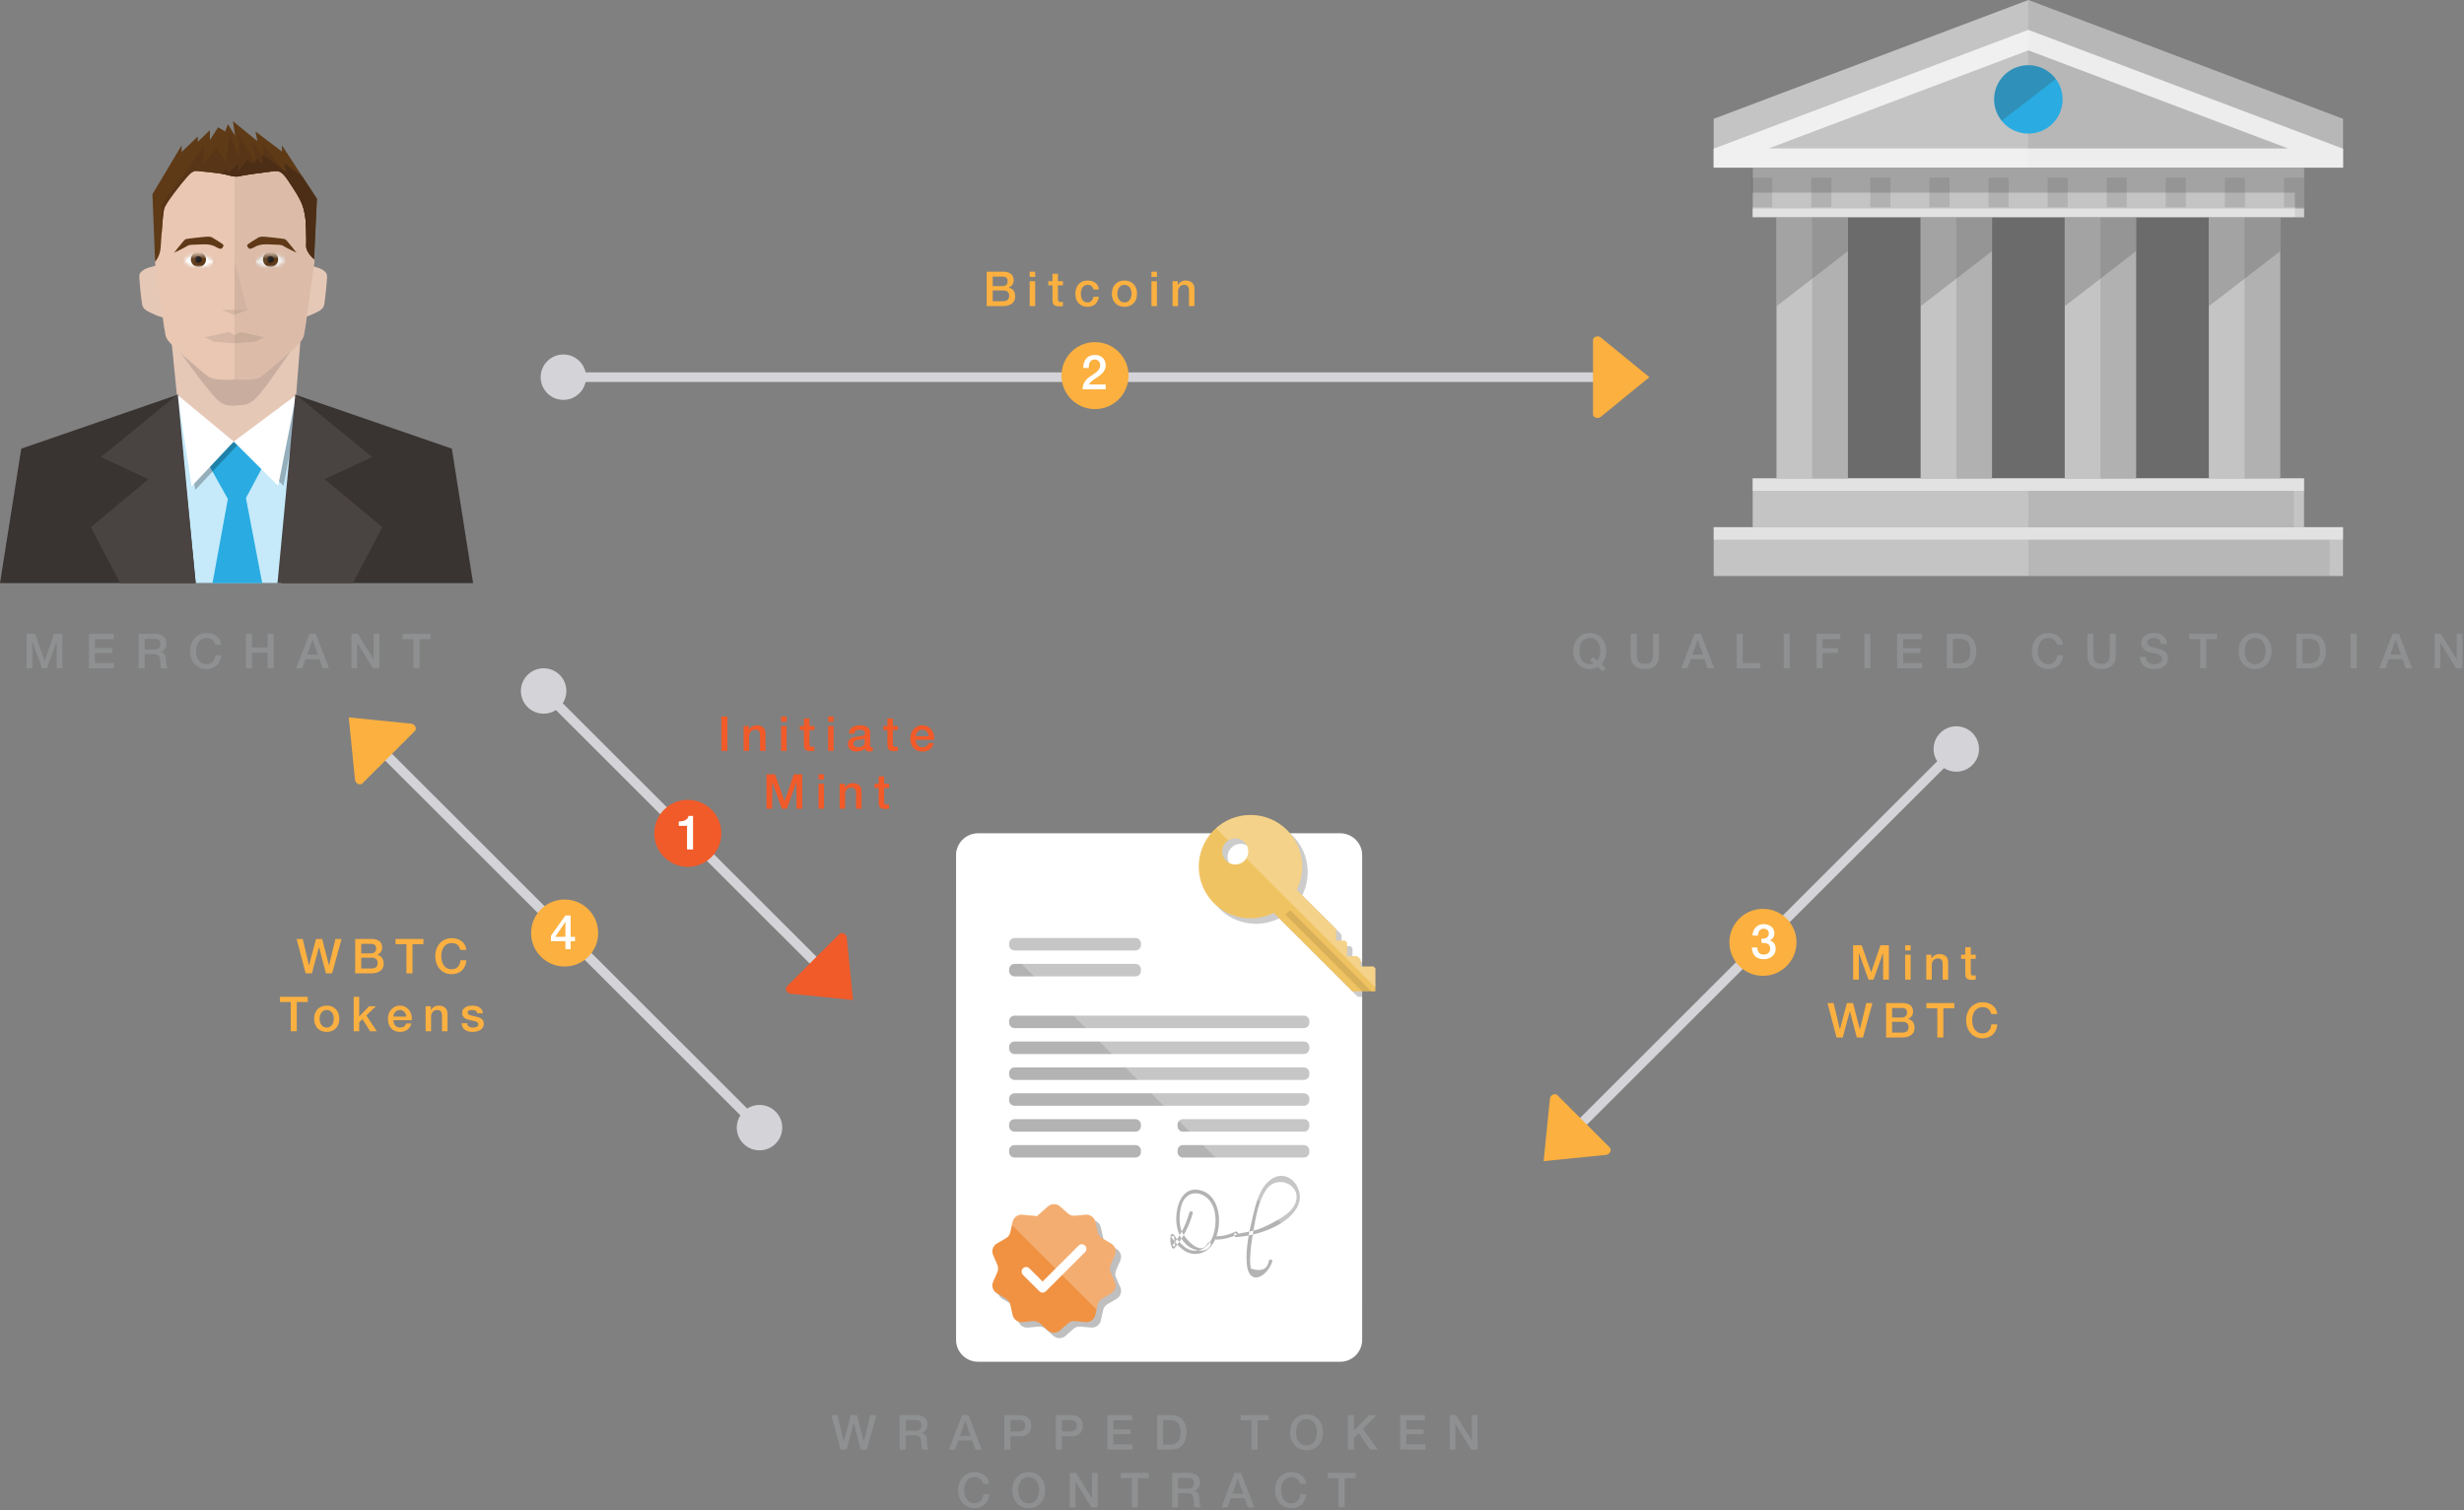 <svg xmlns="http://www.w3.org/2000/svg" xmlns:xlink="http://www.w3.org/1999/xlink" width="770" height="472" version="1.1" viewBox="0 0 770 472"><rect x="0" y="0" width="770" height="472" fill="#808080" stroke="none"/><title>DIAGRAM</title><desc>Created with Sketch.</desc><defs><path id="path-1" d="M2.223,0.534 L0.186,1.992 C0.943,2.814 2.115,3.807 2.86,3.879 C5.359,4.11 6.552,4.164 7.098,4.02 C7.309,3.966 10.198,2.64 10.198,2.64 L6.942,0.471 C6.891,0.435 6.828,0.42 6.768,0.42 L2.223,0.534 Z"/><path id="path-3" d="M3.44,0.471 L0.181,2.64 C0.181,2.64 3.074,3.966 3.281,4.02 C3.828,4.164 5.023,4.11 7.519,3.879 C8.267,3.807 9.439,2.814 10.196,1.992 L8.159,0.534 L3.611,0.42 C3.551,0.42 3.488,0.435 3.44,0.471 Z"/></defs><g id="Designs" fill="none" fill-rule="evenodd" stroke="none" stroke-width="1"><g id="Home---How-it-works---Minting" transform="translate(-335, -507)"><g id="HOW-IT-WORKS" transform="translate(0, -5)"><g id="DIAGRAM" transform="translate(335, 511)"><g id="Group-263"><polygon id="Fill-1" fill="#393332" points="6.643 141.201 .001 183.219 147.844 183.219 141.203 141.201 73.921 117.992"/><polygon id="Fill-2" fill="#E6C8B7" points="55.494 124.416 67.242 137.418 74.037 147.597 83.944 138.621 92.553 124.311 94.274 102.506 53.229 103.919 55.304 124.623"/><g id="Group-23" transform="translate(43.057, 47.284)"><path id="Fill-3" fill="#231F20" d="M12.436,62.714 C19.375,72.326 20.222,73.175 23.334,76.991 C26.45,80.807 28.429,80.666 31.262,80.384 C34.091,80.099 35.509,80.666 40.319,74.024 C45.134,67.379 49.52,61.019 49.52,61.019 L12.436,62.714 Z" opacity=".15"/><path id="Fill-5" fill="#E6C8B7" d="M5.507,36.755 C2.464,37.58 2.431,37.619 1.416,38.366 C0.404,39.116 0.44,39.641 0.515,41.027 C0.59,42.416 0.965,46.238 1.191,47.738 C1.416,49.238 1.341,50.21 3.78,51.335 C6.219,52.46 6.856,52.76 9.034,53.174 C11.209,53.585 9.034,36.455 9.034,36.455 L5.507,36.755 Z"/><path id="Fill-7" fill="#E6C8B7" d="M54.119,36.755 C57.162,37.58 57.195,37.619 58.21,38.366 C59.222,39.116 59.186,39.641 59.111,41.027 C59.036,42.416 58.66,46.238 58.435,47.738 C58.21,49.238 58.285,50.21 55.846,51.335 C53.407,52.46 52.77,52.76 50.592,53.174 C48.417,53.585 50.592,36.455 50.592,36.455 L54.119,36.755 Z"/><path id="Fill-9" fill="#EAC7B3" d="M52.775,15.078 L45.701,6.03 L33.835,2.265 L33.676,0.897 L30.303,1.563 L26.929,0.897 L26.77,2.265 L7.485,12.816 L5.379,35.52 L8.188,55.737 C8.939,59.292 8.002,59.106 12.498,63.222 C16.998,67.338 19.807,69.586 19.807,69.586 C22.805,72.208 22.994,72.394 29.179,72.394 C29.558,72.394 29.933,72.325 30.303,72.193 C30.672,72.325 31.048,72.394 31.429,72.394 C37.611,72.394 37.8,72.208 40.798,69.586 C40.798,69.586 43.607,67.338 48.107,63.222 C52.604,59.106 51.666,59.292 52.417,55.737 L55.226,35.52 L52.775,15.078 Z"/><polygon id="Fill-11" fill="#231F20" points="30.234 35.261 34.274 50.546 30.234 50.546" opacity=".05"/><polygon id="Fill-13" fill="#231F20" points="30.213 52.126 34.275 50.548 26.194 50.548" opacity=".1"/><polygon id="Fill-15" fill="#231F20" points="30.234 58.432 31.994 57.448 39.561 59.095 30.234 59.095" opacity=".1"/><polygon id="Fill-17" fill="#231F20" points="30.222 58.432 28.462 57.448 20.895 59.095 30.222 59.095" opacity=".1"/><polygon id="Fill-19" fill="#231F20" points="20.894 59.095 23.687 60.481 30.221 61.018 30.221 59.095" opacity=".1"/><polygon id="Fill-21" fill="#231F20" points="39.563 59.095 36.769 60.481 30.235 61.018 30.235 59.095" opacity=".1"/></g><g id="Group-42" transform="translate(57.074, 80.284)"><mask id="mask-2" fill="#fff"><use xlink:href="#path-1"/></mask><path id="Fill-24" fill="#E0C1AA" d="M-1.17,1.781 C-1.17,5.147 1.564,7.877 4.934,7.877 C8.304,7.877 11.035,5.147 11.035,1.781 C11.035,-1.585 8.304,-4.315 4.934,-4.315 C1.564,-4.315 -1.17,-1.585 -1.17,1.781" mask="url(#mask-2)"/><path id="Fill-27" fill="#FFF" d="M0.223,1.781 C0.223,4.379 2.332,6.485 4.934,6.485 C7.538,6.485 9.647,4.379 9.647,1.781 C9.647,-0.817 7.538,-2.923 4.934,-2.923 C2.332,-2.923 0.223,-0.817 0.223,1.781" mask="url(#mask-2)"/><path id="Fill-30" fill="#5F3917" d="M2.561,1.781 C2.561,3.092 3.625,4.151 4.935,4.151 C6.247,4.151 7.308,3.092 7.308,1.781 C7.308,0.47 6.247,-0.592 4.935,-0.592 C3.625,-0.592 2.561,0.47 2.561,1.781" mask="url(#mask-2)"/><path id="Fill-33" fill="#231F20" d="M3.881,1.781 C3.881,2.363 4.35,2.834 4.936,2.834 C5.515,2.834 5.987,2.363 5.987,1.781 C5.987,1.199 5.515,0.728 4.936,0.728 C4.35,0.728 3.881,1.199 3.881,1.781" mask="url(#mask-2)"/><polygon id="Fill-36" fill="#FFF" points="2.987 .176 4.933 1.781 2.789 2.99 2.38 1.631" mask="url(#mask-2)" opacity=".25"/><polygon id="Fill-39" fill="#231F20" points="10.687 3.259 7.209 .922 2.451 .961 -.755 2.98 -.962 -.224 4.361 -1.103 11.462 -.956" mask="url(#mask-2)" opacity=".2"/></g><g id="Group-61" transform="translate(79.104, 80.284)"><g id="Group-60"><mask id="mask-4" fill="#fff"><use xlink:href="#path-3"/></mask><path id="Fill-43" fill="#E0C1AA" d="M11.55,1.781 C11.55,5.147 8.817,7.877 5.446,7.877 C2.076,7.877 -0.654,5.147 -0.654,1.781 C-0.654,-1.585 2.076,-4.315 5.446,-4.315 C8.817,-4.315 11.55,-1.585 11.55,1.781" mask="url(#mask-4)"/><path id="Fill-46" fill="#FFF" d="M10.157,1.781 C10.157,4.379 8.048,6.485 5.447,6.485 C2.842,6.485 0.734,4.379 0.734,1.781 C0.734,-0.817 2.842,-2.923 5.447,-2.923 C8.048,-2.923 10.157,-0.817 10.157,1.781" mask="url(#mask-4)"/><path id="Fill-49" fill="#5F3917" d="M7.819,1.781 C7.819,3.092 6.756,4.151 5.446,4.151 C4.133,4.151 3.073,3.092 3.073,1.781 C3.073,0.47 4.133,-0.592 5.446,-0.592 C6.756,-0.592 7.819,0.47 7.819,1.781" mask="url(#mask-4)"/><path id="Fill-52" fill="#231F20" d="M6.499,1.781 C6.499,2.363 6.03,2.834 5.444,2.834 C4.865,2.834 4.393,2.363 4.393,1.781 C4.393,1.199 4.865,0.728 5.444,0.728 C6.03,0.728 6.499,1.199 6.499,1.781" mask="url(#mask-4)"/><polygon id="Fill-55" fill="#FFF" points="3.498 3.384 5.444 1.779 3.3 .57 2.891 1.929" mask="url(#mask-4)" opacity=".25"/><polygon id="Fill-58" fill="#231F20" points="-.307 3.259 3.172 .922 7.93 .961 11.135 2.98 11.342 -.224 6.019 -1.103 -1.082 -.956" mask="url(#mask-4)" opacity=".2"/></g></g><g id="Group-262" transform="translate(8.021, 0.285)"><path id="Fill-62" fill="#231F20" d="M65.27,119.202 C65.294,119.196 65.318,119.199 65.336,119.19 C65.709,119.322 66.084,119.391 66.463,119.391 C72.648,119.391 72.837,119.205 75.835,116.586 C75.835,116.586 78.644,114.339 83.144,110.219 C87.641,106.103 86.703,106.289 87.454,102.734 L90.263,82.52 L87.812,62.075 L81.251,53.69 L65.27,53.69 L65.27,119.202 Z" opacity=".07"/><path id="Fill-64" fill="#5F3A16" d="M40.447,82.57 L39.621,61.392 L48.738,46.146 L48.738,48.216 L53.778,43.386 L53.778,45.045 L57.578,41.388 L57.578,44.493 L60.135,40.491 L62.342,41.802 L63.184,39.525 L65.452,43.113 L64.761,38.559 L72.427,44.835 L71.805,41.802 L80.096,48.078 L80.096,46.146 L91.009,62.841 L90.123,81.742 C90.123,81.742 87.554,79.603 87.623,77.464 C87.695,75.327 87.695,70.221 87.278,68.013 C86.863,65.808 86.587,64.083 83.688,59.667 C80.787,55.254 80.096,53.874 77.47,54.219 C74.845,54.564 68.558,55.32 67.041,55.737 C65.521,56.148 64.142,55.668 62.481,55.254 C60.823,54.84 55.091,54.288 53.643,54.15 C52.189,54.009 51.64,54.63 50.12,56.358 C48.6,58.08 43.763,64.152 43.28,65.943 C42.796,67.74 42.384,75.604 42.174,78.226 C41.967,80.845 40.447,82.57 40.447,82.57"/><path id="Fill-66" fill="#593518" d="M88.592,64.635 L81.061,54.699 L74.086,45.594 L74.501,50.148 L70.496,44.424 L72.5,52.77 L66.624,42.837 L66.624,50.217 L63.725,42.147 L62.62,51.528 L59.58,47.043 L55.642,52.011 L55.642,46.422 L42.452,64.773 L42.452,74.199 C42.671,70.974 42.962,67.131 43.281,65.946 C43.764,64.152 48.601,58.08 50.118,56.358 C51.638,54.633 52.19,54.009 53.641,54.15 C55.092,54.288 60.824,54.84 62.482,55.254 C64.137,55.668 65.519,56.148 67.039,55.737 C68.559,55.323 74.846,54.564 77.471,54.219 C80.097,53.874 80.785,55.254 83.686,59.667 C86.588,64.083 86.865,65.808 87.276,68.013 C87.592,69.678 87.667,72.981 87.655,75.427 L88.592,64.635 Z"/><path id="Fill-68" fill="#4B2E15" d="M81.408,54.356 L74.018,48.977 L74.018,52.355 L72.219,50.216 L71.254,51.941 L69.182,50.561 L66.349,54.425 L66.625,51.596 L63.186,54.977 L62.759,53.459 L61.357,55.04 C61.816,55.112 62.207,55.184 62.48,55.253 C64.138,55.667 65.52,56.15 67.04,55.736 C68.56,55.322 74.844,54.563 77.47,54.218 C80.095,53.873 80.786,55.253 83.688,59.669 C86.589,64.082 86.863,65.807 87.277,68.016 C87.695,70.224 87.695,75.327 87.623,77.466 C87.554,79.605 90.122,81.741 90.122,81.741 L91.008,62.84 L86.358,55.73 L80.786,51.734 L81.408,54.356 Z"/><path id="Fill-70" fill="#5F3917" d="M69.515,76.994 C70.657,76.142 71.978,75.425 72.63,74.993 C73.279,74.558 74.147,74.669 75.042,74.723 C75.938,74.777 80.218,75.263 80.732,75.371 C81.245,75.479 81.303,75.614 81.732,76.073 C82.168,76.535 84.661,79.7 84.661,79.7 C81.11,78.023 80.299,77.429 80.299,77.429 C80.299,77.429 79.81,77.213 78.617,77.183 C77.428,77.156 75.205,77.021 74.448,77.075 C73.688,77.129 72.387,77.372 71.573,77.888 C70.759,78.401 69.921,78.674 69.65,78.239 C69.377,77.807 68.89,77.459 69.515,76.994"/><path id="Fill-72" fill="#5F3917" d="M61.524,76.994 C60.38,76.142 59.058,75.425 58.406,74.993 C57.757,74.558 56.889,74.669 55.994,74.723 C55.099,74.777 50.821,75.263 50.308,75.371 C49.791,75.479 49.737,75.614 49.304,76.073 C48.869,76.535 46.375,79.7 46.375,79.7 C49.926,78.023 50.737,77.429 50.737,77.429 C50.737,77.429 51.227,77.213 52.419,77.183 C53.609,77.156 55.832,77.021 56.592,77.075 C57.349,77.129 58.652,77.372 59.464,77.888 C60.278,78.401 61.116,78.674 61.386,78.239 C61.659,77.807 62.146,77.459 61.524,76.994"/><polygon id="Fill-74" fill="#C6EAFA" points="79.873 182.933 84.532 124.027 75.923 138.338 66.016 147.311 59.221 137.135 47.473 124.129 47.281 124.339 53.151 182.933"/><polygon id="Fill-76" fill="#2AACE2" points="58.385 182.933 73.922 182.933 68.845 156.359 74.79 145.193 65.024 138.689 57.097 145.757 63.186 156.641"/><polygon id="Fill-78" fill="#000" points="48.605 125.262 66.157 139.821 52.994 153.816" opacity=".25"/><polygon id="Fill-80" fill="#FFF" points="47.473 124.131 65.025 138.69 51.862 152.685"/><polygon id="Fill-82" fill="#000" points="85.312 127.192 66.724 138.691 80.593 152.543" opacity=".25"/><polygon id="Fill-84" fill="#FFF" points="84.555 124.131 65.024 138.69 78.893 152.541"/><polygon id="Fill-86" fill="#494342" points="29.531 182.933 53.106 182.933 47.534 123.883 23.548 143.537 38.354 150.461 20.36 165.434"/><polygon id="Fill-88" fill="#494342" points="102.274 182.933 111.442 165.434 93.448 150.461 108.255 143.537 84.268 123.883 78.696 182.933"/><polygon id="Fill-90" fill="#8E9091" points=".293 198.789 2.949 198.789 5.919 207.207 5.949 207.207 8.848 198.789 11.471 198.789 11.471 209.541 9.674 209.541 9.674 201.243 9.644 201.243 6.658 209.541 5.105 209.541 2.116 201.243 2.089 201.243 2.089 209.541 .293 209.541"/><polygon id="Fill-92" fill="#8E9091" points="19.763 198.789 27.516 198.789 27.516 200.415 21.649 200.415 21.649 203.232 27.077 203.232 27.077 204.768 21.649 204.768 21.649 207.915 27.621 207.915 27.621 209.541 19.763 209.541"/><path id="Fill-94" fill="#8E9091" d="M37.182,203.683 L40.27,203.683 C40.874,203.683 41.333,203.542 41.643,203.254 C41.955,202.969 42.114,202.54 42.114,201.967 C42.114,201.625 42.06,201.346 41.961,201.13 C41.862,200.914 41.724,200.746 41.547,200.626 C41.372,200.506 41.168,200.425 40.946,200.386 C40.718,200.344 40.483,200.326 40.243,200.326 L37.182,200.326 L37.182,203.683 Z M35.296,198.79 L40.438,198.79 C41.625,198.79 42.514,199.045 43.109,199.558 C43.704,200.068 43.998,200.782 43.998,201.694 C43.998,202.207 43.923,202.63 43.773,202.969 C43.622,203.305 43.445,203.575 43.247,203.782 C43.043,203.989 42.844,204.136 42.646,204.226 C42.454,204.316 42.307,204.376 42.22,204.406 L42.22,204.436 C42.376,204.457 42.553,204.508 42.739,204.586 C42.922,204.667 43.1,204.796 43.256,204.97 C43.421,205.147 43.553,205.375 43.658,205.657 C43.764,205.936 43.818,206.29 43.818,206.71 C43.818,207.343 43.866,207.919 43.962,208.435 C44.055,208.951 44.202,209.32 44.406,209.542 L42.382,209.542 C42.244,209.311 42.16,209.056 42.135,208.774 C42.111,208.495 42.096,208.222 42.096,207.961 C42.096,207.469 42.066,207.046 42.006,206.689 C41.949,206.332 41.838,206.035 41.676,205.801 C41.514,205.564 41.297,205.39 41.018,205.279 C40.745,205.171 40.387,205.114 39.955,205.114 L37.182,205.114 L37.182,209.542 L35.296,209.542 L35.296,198.79 Z"/><path id="Fill-96" fill="#8E9091" d="M59.216,202.208 C59.135,201.896 59.023,201.611 58.882,201.35 C58.741,201.089 58.561,200.861 58.342,200.672 C58.119,200.48 57.861,200.333 57.561,200.228 C57.269,200.123 56.921,200.069 56.527,200.069 C55.956,200.069 55.461,200.186 55.043,200.414 C54.629,200.645 54.286,200.957 54.025,201.341 C53.767,201.728 53.571,202.166 53.445,202.658 C53.319,203.15 53.259,203.654 53.259,204.164 C53.259,204.677 53.319,205.181 53.445,205.673 C53.571,206.165 53.767,206.603 54.025,206.99 C54.286,207.377 54.629,207.686 55.043,207.917 C55.461,208.145 55.956,208.262 56.527,208.262 C56.951,208.262 57.323,208.19 57.648,208.043 C57.966,207.899 58.245,207.698 58.477,207.443 C58.705,207.185 58.888,206.888 59.02,206.546 C59.153,206.204 59.234,205.838 59.276,205.445 L61.117,205.445 C61.075,206.087 60.934,206.675 60.7,207.209 C60.465,207.74 60.144,208.199 59.744,208.586 C59.339,208.973 58.87,209.27 58.324,209.483 C57.78,209.693 57.185,209.798 56.527,209.798 C55.725,209.798 55.004,209.651 54.367,209.354 C53.728,209.057 53.187,208.652 52.745,208.142 C52.304,207.629 51.964,207.032 51.727,206.348 C51.49,205.667 51.373,204.938 51.373,204.164 C51.373,203.402 51.49,202.679 51.727,201.998 C51.964,201.314 52.304,200.717 52.745,200.204 C53.187,199.694 53.728,199.286 54.367,198.986 C55.004,198.683 55.725,198.533 56.527,198.533 C57.134,198.533 57.702,198.617 58.236,198.782 C58.768,198.947 59.24,199.187 59.645,199.505 C60.051,199.82 60.381,200.204 60.634,200.657 C60.883,201.107 61.039,201.626 61.099,202.208 L59.216,202.208 Z"/><polygon id="Fill-98" fill="#8E9091" points="68.82 198.789 70.706 198.789 70.706 203.067 75.609 203.067 75.609 198.789 77.492 198.789 77.492 209.541 75.609 209.541 75.609 204.693 70.706 204.693 70.706 209.541 68.82 209.541"/><path id="Fill-100" fill="#8E9091" d="M88.005,205.265 L91.291,205.265 L89.678,200.639 L89.63,200.639 L88.005,205.265 Z M88.669,198.788 L90.675,198.788 L94.821,209.543 L92.799,209.543 L91.79,206.696 L87.488,206.696 L86.479,209.543 L84.535,209.543 L88.669,198.788 Z"/><polygon id="Fill-102" fill="#8E9091" points="101.804 198.789 103.793 198.789 108.71 206.712 108.74 206.712 108.74 198.789 110.534 198.789 110.534 209.541 108.545 209.541 103.64 201.636 103.601 201.636 103.601 209.541 101.804 209.541"/><polygon id="Fill-104" fill="#8E9091" points="117.771 198.789 126.486 198.789 126.486 200.415 123.067 200.415 123.067 209.541 121.181 209.541 121.181 200.415 117.771 200.415"/><polygon id="Fill-106" fill="#6B6B6B" points="569.31 150.2 682.293 150.2 682.293 68.641 569.31 68.641"/><polygon id="Fill-108" fill="#C4C4C4" points="539.697 165.458 711.99 165.458 711.99 150.2 539.697 150.2"/><polygon id="Fill-109" fill="#FFF" points="539.697 154.103 711.99 154.103 711.99 150.203 539.697 150.203" opacity=".5"/><polygon id="Fill-110" fill="#C4C4C4" points="527.513 180.713 724.171 180.713 724.171 165.455 527.513 165.455"/><polygon id="Fill-111" fill="#FFF" points="527.513 169.355 724.171 169.355 724.171 165.455 527.513 165.455" opacity=".5"/><polygon id="Fill-112" fill="#C4C4C4" points="539.697 68.503 711.99 68.503 711.99 53.245 539.697 53.245"/><polygon id="Fill-113" fill="#C4C4C4" points="724.171 53.103 527.514 53.103 527.514 37.844 625.844 .713 724.171 37.844"/><polygon id="Fill-114" fill="#C4C4C4" points="527.515 47.171 527.515 53.102 724.172 53.102 724.172 47.171 625.842 10.04"/><polygon id="Fill-115" fill="#C4C4C4" points="682.242 150.2 704.552 150.2 704.552 68.641 682.242 68.641"/><polygon id="Fill-116" fill="#000" points="693.398 150.2 704.552 150.2 704.552 68.641 693.398 68.641" opacity=".1"/><polygon id="Fill-117" fill="#424142" points="682.292 68.643 682.292 96.369 704.503 79.23 704.503 68.643" opacity=".25"/><polygon id="Fill-118" fill="#C4C4C4" points="637.207 150.2 659.514 150.2 659.514 68.641 637.207 68.641"/><polygon id="Fill-119" fill="#000" points="648.361 150.2 659.514 150.2 659.514 68.641 648.361 68.641" opacity=".1"/><polygon id="Fill-120" fill="#424142" points="637.254 68.643 637.254 96.369 659.465 79.23 659.465 68.643" opacity=".25"/><polygon id="Fill-121" fill="#C4C4C4" points="592.17 150.2 614.48 150.2 614.48 68.641 592.17 68.641"/><polygon id="Fill-122" fill="#000" points="603.323 150.2 614.48 150.2 614.48 68.641 603.323 68.641" opacity=".1"/><polygon id="Fill-123" fill="#424142" points="592.219 68.643 592.219 96.369 614.43 79.23 614.43 68.643" opacity=".25"/><polygon id="Fill-124" fill="#C4C4C4" points="547.129 150.2 569.439 150.2 569.439 68.641 547.129 68.641"/><polygon id="Fill-125" fill="#000" points="558.286 150.2 569.439 150.2 569.439 68.641 558.286 68.641" opacity=".1"/><polygon id="Fill-126" fill="#424142" points="547.181 68.643 547.181 96.369 569.392 79.23 569.392 68.643" opacity=".25"/><polygon id="Fill-127" fill="#424142" points="625.841 165.455 708.76 165.455 708.76 154.103 625.841 154.103" opacity=".1"/><polygon id="Fill-128" fill="#424142" points="625.844 180.707 719.968 180.707 719.968 169.355 625.844 169.355" opacity=".1"/><polygon id="Fill-129" fill="#000" points="539.526 65.485 545.801 65.485 545.801 56.26 539.526 56.26" opacity=".1"/><polygon id="Fill-130" fill="#000" points="557.994 65.485 564.269 65.485 564.269 56.26 557.994 56.26" opacity=".1"/><polygon id="Fill-131" fill="#000" points="576.456 65.485 582.731 65.485 582.731 56.26 576.456 56.26" opacity=".1"/><polygon id="Fill-132" fill="#000" points="594.924 65.485 601.199 65.485 601.199 56.26 594.924 56.26" opacity=".1"/><polygon id="Fill-133" fill="#000" points="613.386 65.485 619.661 65.485 619.661 56.26 613.386 56.26" opacity=".1"/><polygon id="Fill-134" fill="#000" points="631.854 65.485 638.13 65.485 638.13 56.26 631.854 56.26" opacity=".1"/><polygon id="Fill-135" fill="#000" points="650.316 65.485 656.592 65.485 656.592 56.26 650.316 56.26" opacity=".1"/><polygon id="Fill-136" fill="#000" points="668.784 65.485 675.06 65.485 675.06 56.26 668.784 56.26" opacity=".1"/><polygon id="Fill-137" fill="#000" points="687.246 65.485 693.522 65.485 693.522 56.26 687.246 56.26" opacity=".1"/><polygon id="Fill-138" fill="#000" points="705.715 65.485 711.99 65.485 711.99 56.26 705.715 56.26" opacity=".1"/><polygon id="Fill-139" fill="#424142" points="709.149 68.479 709.149 60.916 539.527 60.916 539.527 53.356 711.988 53.356 711.988 68.479" opacity=".25"/><polygon id="Fill-140" fill="#FFF" points="539.697 68.644 711.99 68.644 711.99 65.869 539.697 65.869" opacity=".5"/><polygon id="Fill-141" fill="#424142" points="625.758 .744 625.758 53.104 724.172 53.104 724.172 37.845 625.842 .711" opacity=".1"/><path id="Fill-142" fill="#2AACE2" d="M636.542,31.778 C636.542,37.679 631.75,42.464 625.842,42.464 C619.933,42.464 615.142,37.679 615.142,31.778 C615.142,25.877 619.933,21.092 625.842,21.092 C631.75,21.092 636.542,25.877 636.542,31.778"/><path id="Fill-143" fill="#424142" d="M625.843,21.092 C619.931,21.092 615.14,25.877 615.14,31.778 C615.14,34.313 616.065,36.611 617.54,38.444 L634.407,25.43 C632.455,22.811 629.36,21.092 625.843,21.092" opacity=".25"/><path id="Fill-144" fill="#FFF" d="M625.843,10.039 L527.516,47.17 L527.516,53.101 L724.17,53.101 L724.17,47.17 L625.843,10.039 Z M625.843,16.453 L707.003,47.101 L544.68,47.101 L625.843,16.453 Z" opacity=".75"/><path id="Fill-145" fill="#8E9091" d="M488.91,207.057 L489.817,206.016 L491.127,207.162 C491.472,206.751 491.713,206.283 491.851,205.761 C491.992,205.239 492.064,204.708 492.064,204.165 C492.064,203.652 491.998,203.15 491.875,202.658 C491.749,202.166 491.556,201.728 491.295,201.341 C491.034,200.954 490.694,200.645 490.277,200.414 C489.856,200.183 489.363,200.066 488.79,200.066 C488.219,200.066 487.72,200.183 487.306,200.414 C486.888,200.645 486.549,200.954 486.287,201.341 C486.026,201.728 485.834,202.166 485.708,202.658 C485.582,203.15 485.518,203.652 485.518,204.165 C485.518,204.678 485.582,205.179 485.708,205.671 C485.834,206.163 486.026,206.601 486.287,206.988 C486.549,207.375 486.888,207.684 487.306,207.915 C487.72,208.146 488.219,208.26 488.79,208.26 C488.991,208.26 489.195,208.242 489.4,208.2 C489.607,208.161 489.805,208.095 489.997,208.005 L488.91,207.057 Z M493.812,209.496 L492.893,210.519 L491.325,209.151 C490.923,209.379 490.505,209.547 490.072,209.646 C489.64,209.745 489.213,209.799 488.79,209.799 C487.985,209.799 487.264,209.649 486.627,209.352 C485.987,209.058 485.449,208.653 485.005,208.14 C484.563,207.627 484.221,207.03 483.986,206.349 C483.749,205.665 483.632,204.936 483.632,204.165 C483.632,203.403 483.749,202.679 483.986,201.995 C484.221,201.311 484.563,200.714 485.005,200.201 C485.449,199.691 485.987,199.283 486.627,198.983 C487.264,198.68 487.985,198.53 488.79,198.53 C489.595,198.53 490.316,198.68 490.956,198.983 C491.595,199.283 492.133,199.691 492.578,200.201 C493.016,200.714 493.356,201.311 493.596,201.995 C493.83,202.679 493.947,203.403 493.947,204.165 C493.947,204.537 493.917,204.909 493.857,205.287 C493.797,205.662 493.707,206.031 493.587,206.394 C493.467,206.754 493.311,207.099 493.118,207.426 C492.929,207.75 492.698,208.041 492.424,208.293 L493.812,209.496 Z"/><path id="Fill-146" fill="#8E9091" d="M501.58,198.788 L503.463,198.788 L503.463,205.052 C503.463,205.415 503.481,205.781 503.517,206.153 C503.55,206.525 503.653,206.858 503.818,207.155 C503.986,207.452 504.235,207.695 504.572,207.884 C504.908,208.076 505.386,208.169 505.999,208.169 C506.611,208.169 507.086,208.076 507.422,207.884 C507.762,207.695 508.011,207.452 508.176,207.155 C508.345,206.858 508.444,206.525 508.48,206.153 C508.516,205.781 508.531,205.415 508.531,205.052 L508.531,198.788 L510.414,198.788 L510.414,205.67 C510.414,206.363 510.309,206.966 510.099,207.476 C509.889,207.989 509.588,208.418 509.204,208.766 C508.816,209.111 508.351,209.372 507.807,209.54 C507.266,209.711 506.659,209.798 505.999,209.798 C505.335,209.798 504.731,209.711 504.187,209.54 C503.643,209.372 503.181,209.111 502.793,208.766 C502.406,208.418 502.108,207.989 501.895,207.476 C501.685,206.966 501.58,206.363 501.58,205.67 L501.58,198.788 Z"/><path id="Fill-147" fill="#8E9091" d="M520.838,205.264 L524.124,205.264 L522.511,200.638 L522.466,200.638 L520.838,205.264 Z M521.502,198.787 L523.509,198.787 L527.654,209.542 L525.632,209.542 L524.623,206.695 L520.325,206.695 L519.312,209.542 L517.369,209.542 L521.502,198.787 Z"/><polygon id="Fill-148" fill="#8E9091" points="534.711 198.788 536.597 198.788 536.597 207.914 542.07 207.914 542.07 209.54 534.711 209.54"/><polygon id="Fill-149" fill="#8E9091" points="549.4 209.541 551.286 209.541 551.286 198.788 549.4 198.788"/><polygon id="Fill-150" fill="#8E9091" points="559.625 198.788 567.06 198.788 567.06 200.414 561.511 200.414 561.511 203.231 566.381 203.231 566.381 204.767 561.511 204.767 561.511 209.54 559.625 209.54"/><polygon id="Fill-151" fill="#8E9091" points="574.597 209.541 576.483 209.541 576.483 198.788 574.597 198.788"/><polygon id="Fill-152" fill="#8E9091" points="584.824 198.788 592.574 198.788 592.574 200.414 586.71 200.414 586.71 203.231 592.138 203.231 592.138 204.767 586.71 204.767 586.71 207.914 592.679 207.914 592.679 209.54 584.824 209.54"/><path id="Fill-153" fill="#8E9091" d="M602.243,208.005 L604.096,208.005 C604.829,208.005 605.433,207.906 605.899,207.711 C606.367,207.516 606.734,207.246 607.001,206.898 C607.266,206.553 607.446,206.145 607.545,205.68 C607.638,205.212 607.686,204.708 607.686,204.165 C607.686,203.622 607.638,203.117 607.545,202.649 C607.446,202.184 607.266,201.776 607.001,201.431 C606.734,201.083 606.367,200.813 605.899,200.618 C605.433,200.42 604.829,200.324 604.096,200.324 L602.243,200.324 L602.243,208.005 Z M600.357,198.788 L604.82,198.788 C605.646,198.788 606.358,198.929 606.962,199.208 C607.563,199.49 608.059,199.874 608.44,200.36 C608.822,200.849 609.104,201.419 609.293,202.07 C609.476,202.724 609.57,203.421 609.57,204.165 C609.57,204.909 609.476,205.605 609.293,206.259 C609.104,206.91 608.822,207.48 608.44,207.969 C608.059,208.455 607.563,208.839 606.962,209.121 C606.358,209.4 605.646,209.541 604.82,209.541 L600.357,209.541 L600.357,198.788 Z"/><path id="Fill-154" fill="#8E9091" d="M634.77,202.206 C634.692,201.894 634.58,201.609 634.439,201.348 C634.298,201.087 634.118,200.859 633.895,200.67 C633.676,200.478 633.415,200.331 633.117,200.226 C632.823,200.121 632.478,200.067 632.084,200.067 C631.513,200.067 631.018,200.184 630.6,200.412 C630.186,200.643 629.843,200.955 629.582,201.339 C629.324,201.726 629.128,202.164 629.002,202.656 C628.876,203.148 628.816,203.652 628.816,204.162 C628.816,204.675 628.876,205.179 629.002,205.671 C629.128,206.163 629.324,206.601 629.582,206.988 C629.843,207.375 630.186,207.684 630.6,207.915 C631.018,208.143 631.513,208.26 632.084,208.26 C632.508,208.26 632.88,208.188 633.205,208.041 C633.523,207.897 633.802,207.696 634.031,207.441 C634.262,207.183 634.445,206.886 634.577,206.544 C634.707,206.202 634.791,205.836 634.833,205.443 L636.671,205.443 C636.629,206.085 636.491,206.673 636.257,207.207 C636.019,207.738 635.701,208.197 635.298,208.584 C634.896,208.971 634.424,209.268 633.88,209.481 C633.337,209.691 632.739,209.796 632.084,209.796 C631.282,209.796 630.561,209.649 629.924,209.352 C629.284,209.055 628.744,208.65 628.302,208.14 C627.858,207.627 627.518,207.03 627.284,206.346 C627.047,205.665 626.929,204.936 626.929,204.162 C626.929,203.4 627.047,202.677 627.284,201.996 C627.518,201.312 627.858,200.715 628.302,200.202 C628.744,199.692 629.284,199.284 629.924,198.984 C630.561,198.681 631.282,198.531 632.084,198.531 C632.691,198.531 633.259,198.615 633.79,198.78 C634.325,198.945 634.794,199.185 635.202,199.503 C635.608,199.818 635.938,200.202 636.19,200.655 C636.44,201.105 636.593,201.624 636.656,202.206 L634.77,202.206 Z"/><path id="Fill-155" fill="#8E9091" d="M644.301,198.788 L646.187,198.788 L646.187,205.052 C646.187,205.415 646.205,205.781 646.241,206.153 C646.274,206.525 646.373,206.858 646.542,207.155 C646.707,207.452 646.959,207.695 647.296,207.884 C647.632,208.076 648.11,208.169 648.722,208.169 C649.335,208.169 649.81,208.076 650.143,207.884 C650.483,207.695 650.735,207.452 650.897,207.155 C651.066,206.858 651.165,206.525 651.201,206.153 C651.237,205.781 651.252,205.415 651.252,205.052 L651.252,198.788 L653.138,198.788 L653.138,205.67 C653.138,206.363 653.033,206.966 652.823,207.476 C652.613,207.989 652.312,208.418 651.925,208.766 C651.537,209.111 651.075,209.372 650.531,209.54 C649.987,209.711 649.383,209.798 648.722,209.798 C648.056,209.798 647.455,209.711 646.911,209.54 C646.367,209.372 645.902,209.111 645.514,208.766 C645.127,208.418 644.829,207.989 644.616,207.476 C644.406,206.966 644.301,206.363 644.301,205.67 L644.301,198.788 Z"/><path id="Fill-156" fill="#8E9091" d="M662.579,205.956 C662.579,206.367 662.648,206.718 662.79,207.012 C662.931,207.303 663.129,207.54 663.378,207.726 C663.631,207.912 663.919,208.047 664.246,208.134 C664.571,208.218 664.925,208.26 665.31,208.26 C665.721,208.26 666.073,208.212 666.364,208.116 C666.656,208.02 666.893,207.897 667.073,207.747 C667.256,207.597 667.385,207.423 667.467,207.228 C667.545,207.033 667.587,206.835 667.587,206.634 C667.587,206.223 667.494,205.917 667.307,205.722 C667.121,205.527 666.917,205.389 666.695,205.308 C666.313,205.167 665.872,205.035 665.361,204.909 C664.853,204.783 664.228,204.621 663.483,204.42 C663.021,204.3 662.639,204.141 662.33,203.946 C662.024,203.751 661.78,203.532 661.6,203.289 C661.417,203.049 661.288,202.794 661.215,202.521 C661.14,202.251 661.101,201.975 661.101,201.693 C661.101,201.15 661.215,200.682 661.441,200.286 C661.666,199.89 661.966,199.56 662.339,199.299 C662.711,199.038 663.132,198.843 663.607,198.72 C664.078,198.594 664.553,198.531 665.036,198.531 C665.601,198.531 666.133,198.603 666.629,198.75 C667.127,198.894 667.563,199.113 667.941,199.404 C668.317,199.695 668.617,200.055 668.836,200.481 C669.059,200.907 669.17,201.402 669.17,201.963 L667.283,201.963 C667.235,201.27 666.998,200.781 666.574,200.496 C666.151,200.208 665.616,200.067 664.961,200.067 C664.742,200.067 664.517,200.088 664.282,200.136 C664.051,200.181 663.841,200.256 663.649,200.361 C663.459,200.466 663.3,200.61 663.174,200.79 C663.048,200.97 662.988,201.198 662.988,201.468 C662.988,201.849 663.105,202.146 663.342,202.365 C663.577,202.581 663.886,202.743 664.267,202.854 C664.306,202.863 664.466,202.905 664.745,202.98 C665.018,203.058 665.328,203.139 665.67,203.229 C666.013,203.322 666.346,203.409 666.674,203.493 C667.001,203.58 667.235,203.643 667.376,203.682 C667.728,203.793 668.031,203.943 668.293,204.135 C668.554,204.324 668.776,204.543 668.951,204.789 C669.128,205.035 669.26,205.299 669.344,205.581 C669.428,205.86 669.47,206.142 669.47,206.424 C669.47,207.024 669.347,207.54 669.101,207.966 C668.854,208.392 668.53,208.743 668.13,209.013 C667.728,209.283 667.271,209.484 666.758,209.607 C666.244,209.733 665.721,209.796 665.187,209.796 C664.574,209.796 663.997,209.721 663.453,209.571 C662.91,209.421 662.438,209.19 662.036,208.878 C661.636,208.566 661.312,208.167 661.071,207.681 C660.831,207.195 660.705,206.619 660.693,205.956 L662.579,205.956 Z"/><polygon id="Fill-157" fill="#8E9091" points="676.121 198.788 684.838 198.788 684.838 200.414 681.416 200.414 681.416 209.54 679.53 209.54 679.53 200.414 676.121 200.414"/><path id="Fill-158" fill="#8E9091" d="M696.708,200.068 C696.134,200.068 695.641,200.185 695.221,200.413 C694.803,200.644 694.464,200.953 694.203,201.34 C693.941,201.727 693.749,202.165 693.623,202.657 C693.5,203.149 693.434,203.653 693.434,204.163 C693.434,204.676 693.5,205.18 693.623,205.672 C693.749,206.164 693.941,206.602 694.203,206.989 C694.464,207.376 694.803,207.685 695.221,207.916 C695.641,208.144 696.134,208.261 696.708,208.261 C697.279,208.261 697.774,208.144 698.192,207.916 C698.609,207.685 698.949,207.376 699.21,206.989 C699.471,206.602 699.664,206.164 699.79,205.672 C699.916,205.18 699.979,204.676 699.979,204.163 C699.979,203.653 699.916,203.149 699.79,202.657 C699.664,202.165 699.471,201.727 699.21,201.34 C698.949,200.953 698.609,200.644 698.192,200.413 C697.774,200.185 697.279,200.068 696.708,200.068 M696.708,198.532 C697.513,198.532 698.234,198.682 698.871,198.985 C699.511,199.285 700.048,199.693 700.493,200.203 C700.934,200.716 701.277,201.313 701.511,201.997 C701.748,202.678 701.866,203.401 701.866,204.163 C701.866,204.937 701.748,205.666 701.511,206.347 C701.277,207.031 700.934,207.628 700.493,208.141 C700.048,208.651 699.511,209.056 698.871,209.353 C698.234,209.65 697.513,209.797 696.708,209.797 C695.903,209.797 695.182,209.65 694.542,209.353 C693.902,209.056 693.365,208.651 692.92,208.141 C692.481,207.628 692.139,207.031 691.902,206.347 C691.667,205.666 691.55,204.937 691.55,204.163 C691.55,203.401 691.667,202.678 691.902,201.997 C692.139,201.313 692.481,200.716 692.92,200.203 C693.365,199.693 693.902,199.285 694.542,198.985 C695.182,198.682 695.903,198.532 696.708,198.532"/><path id="Fill-159" fill="#8E9091" d="M711.502,208.005 L713.355,208.005 C714.091,208.005 714.692,207.906 715.16,207.711 C715.626,207.516 715.992,207.246 716.26,206.898 C716.527,206.553 716.704,206.145 716.803,205.68 C716.9,205.212 716.945,204.708 716.945,204.165 C716.945,203.622 716.9,203.117 716.803,202.649 C716.704,202.184 716.527,201.776 716.26,201.431 C715.992,201.083 715.626,200.813 715.16,200.618 C714.692,200.42 714.091,200.324 713.355,200.324 L711.502,200.324 L711.502,208.005 Z M709.615,198.788 L714.079,198.788 C714.905,198.788 715.62,198.929 716.221,199.208 C716.824,199.49 717.32,199.874 717.699,200.36 C718.08,200.849 718.365,201.419 718.552,202.07 C718.738,202.724 718.831,203.421 718.831,204.165 C718.831,204.909 718.738,205.605 718.552,206.259 C718.365,206.91 718.08,207.48 717.699,207.969 C717.32,208.455 716.824,208.839 716.221,209.121 C715.62,209.4 714.905,209.541 714.079,209.541 L709.615,209.541 L709.615,198.788 Z"/><polygon id="Fill-160" fill="#8E9091" points="726.535 209.541 728.421 209.541 728.421 198.788 726.535 198.788"/><path id="Fill-161" fill="#8E9091" d="M738.98,205.264 L742.266,205.264 L740.653,200.638 L740.608,200.638 L738.98,205.264 Z M739.643,198.787 L741.65,198.787 L745.795,209.542 L743.774,209.542 L742.764,206.695 L738.466,206.695 L737.454,209.542 L735.51,209.542 L739.643,198.787 Z"/><polygon id="Fill-162" fill="#8E9091" points="752.776 198.788 754.767 198.788 759.685 206.711 759.715 206.711 759.715 198.788 761.508 198.788 761.508 209.54 759.517 209.54 754.614 201.635 754.572 201.635 754.572 209.54 752.776 209.54"/><polygon id="Fill-163" fill="#8E9091" points="251.786 442.919 253.699 442.919 255.646 451.142 255.676 451.142 257.848 442.919 259.776 442.919 261.888 451.142 261.918 451.142 263.924 442.919 265.841 442.919 262.867 453.671 260.954 453.671 258.797 445.448 258.767 445.448 256.565 453.671 254.618 453.671"/><path id="Fill-164" fill="#8E9091" d="M274.996,447.813 L278.084,447.813 C278.687,447.813 279.147,447.672 279.456,447.384 C279.769,447.099 279.928,446.67 279.928,446.097 C279.928,445.755 279.874,445.476 279.775,445.26 C279.676,445.044 279.538,444.876 279.36,444.756 C279.186,444.636 278.982,444.555 278.757,444.516 C278.531,444.474 278.297,444.456 278.057,444.456 L274.996,444.456 L274.996,447.813 Z M273.109,442.92 L278.252,442.92 C279.438,442.92 280.328,443.175 280.922,443.688 C281.514,444.198 281.812,444.912 281.812,445.824 C281.812,446.337 281.736,446.76 281.583,447.099 C281.436,447.435 281.259,447.705 281.058,447.912 C280.856,448.119 280.658,448.266 280.46,448.356 C280.265,448.446 280.12,448.506 280.033,448.536 L280.033,448.566 C280.189,448.587 280.367,448.638 280.553,448.716 C280.736,448.797 280.91,448.926 281.07,449.1 C281.232,449.277 281.367,449.505 281.472,449.787 C281.577,450.066 281.631,450.42 281.631,450.84 C281.631,451.473 281.679,452.049 281.772,452.565 C281.869,453.081 282.016,453.45 282.217,453.672 L280.195,453.672 C280.057,453.441 279.973,453.186 279.946,452.904 C279.925,452.625 279.91,452.352 279.91,452.091 C279.91,451.599 279.88,451.176 279.82,450.819 C279.76,450.462 279.649,450.165 279.49,449.931 C279.327,449.694 279.108,449.52 278.832,449.409 C278.558,449.301 278.201,449.244 277.768,449.244 L274.996,449.244 L274.996,453.672 L273.109,453.672 L273.109,442.92 Z"/><path id="Fill-165" fill="#8E9091" d="M291.975,449.395 L295.261,449.395 L293.648,444.769 L293.603,444.769 L291.975,449.395 Z M292.639,442.918 L294.645,442.918 L298.791,453.673 L296.769,453.673 L295.76,450.826 L291.461,450.826 L290.449,453.673 L288.505,453.673 L292.639,442.918 Z"/><path id="Fill-166" fill="#8E9091" d="M307.734,448.009 L310.494,448.009 C310.704,448.009 310.921,447.979 311.143,447.919 C311.362,447.859 311.566,447.76 311.753,447.625 C311.936,447.49 312.089,447.31 312.203,447.082 C312.32,446.857 312.378,446.572 312.378,446.233 C312.378,445.882 312.326,445.588 312.227,445.357 C312.128,445.129 311.99,444.946 311.819,444.808 C311.651,444.673 311.452,444.58 311.233,444.529 C311.011,444.481 310.776,444.454 310.524,444.454 L307.734,444.454 L307.734,448.009 Z M305.847,442.918 L310.599,442.918 C311.362,442.918 311.987,443.029 312.468,443.251 C312.951,443.47 313.324,443.746 313.585,444.079 C313.846,444.409 314.027,444.769 314.12,445.162 C314.216,445.555 314.264,445.915 314.264,446.248 C314.264,446.578 314.216,446.938 314.12,447.322 C314.027,447.709 313.846,448.069 313.585,448.399 C313.324,448.732 312.951,449.005 312.468,449.221 C311.987,449.437 311.362,449.545 310.599,449.545 L307.734,449.545 L307.734,453.673 L305.847,453.673 L305.847,442.918 Z"/><path id="Fill-167" fill="#8E9091" d="M323.827,448.009 L326.584,448.009 C326.795,448.009 327.014,447.979 327.233,447.919 C327.455,447.859 327.657,447.76 327.846,447.625 C328.029,447.49 328.179,447.31 328.296,447.082 C328.411,446.857 328.471,446.572 328.471,446.233 C328.471,445.882 328.42,445.588 328.321,445.357 C328.218,445.129 328.083,444.946 327.912,444.808 C327.741,444.673 327.545,444.58 327.323,444.529 C327.104,444.481 326.867,444.454 326.617,444.454 L323.827,444.454 L323.827,448.009 Z M321.94,442.918 L326.689,442.918 C327.455,442.918 328.077,443.029 328.561,443.251 C329.041,443.47 329.414,443.746 329.675,444.079 C329.937,444.409 330.117,444.769 330.213,445.162 C330.306,445.555 330.357,445.915 330.357,446.248 C330.357,446.578 330.306,446.938 330.213,447.322 C330.117,447.709 329.937,448.069 329.675,448.399 C329.414,448.732 329.041,449.005 328.561,449.221 C328.077,449.437 327.455,449.545 326.689,449.545 L323.827,449.545 L323.827,453.673 L321.94,453.673 L321.94,442.918 Z"/><polygon id="Fill-168" fill="#8E9091" points="338.031 442.919 345.781 442.919 345.781 444.545 339.917 444.545 339.917 447.362 345.345 447.362 345.345 448.898 339.917 448.898 339.917 452.045 345.886 452.045 345.886 453.671 338.031 453.671"/><path id="Fill-169" fill="#8E9091" d="M355.45,452.136 L357.303,452.136 C358.036,452.136 358.64,452.037 359.106,451.842 C359.574,451.647 359.941,451.377 360.208,451.028 C360.473,450.683 360.653,450.275 360.752,449.81 C360.845,449.342 360.893,448.838 360.893,448.295 C360.893,447.752 360.845,447.248 360.752,446.78 C360.653,446.315 360.473,445.907 360.208,445.562 C359.941,445.214 359.574,444.944 359.106,444.749 C358.64,444.551 358.036,444.455 357.303,444.455 L355.45,444.455 L355.45,452.136 Z M353.564,442.919 L358.027,442.919 C358.853,442.919 359.565,443.06 360.169,443.339 C360.77,443.621 361.266,444.005 361.647,444.491 C362.029,444.98 362.311,445.55 362.5,446.201 C362.683,446.855 362.777,447.551 362.777,448.295 C362.777,449.039 362.683,449.735 362.5,450.389 C362.311,451.04 362.029,451.611 361.647,452.1 C361.266,452.586 360.77,452.97 360.169,453.252 C359.565,453.531 358.853,453.672 358.027,453.672 L353.564,453.672 L353.564,442.919 Z"/><polygon id="Fill-170" fill="#8E9091" points="379.684 442.919 388.398 442.919 388.398 444.545 384.977 444.545 384.977 453.671 383.093 453.671 383.093 444.545 379.684 444.545"/><path id="Fill-171" fill="#8E9091" d="M400.268,444.199 C399.697,444.199 399.202,444.316 398.784,444.544 C398.367,444.775 398.027,445.084 397.766,445.471 C397.504,445.858 397.312,446.296 397.186,446.788 C397.06,447.28 396.997,447.784 396.997,448.294 C396.997,448.807 397.06,449.311 397.186,449.803 C397.312,450.295 397.504,450.733 397.766,451.12 C398.027,451.507 398.367,451.816 398.784,452.047 C399.202,452.275 399.697,452.392 400.268,452.392 C400.842,452.392 401.334,452.275 401.755,452.047 C402.173,451.816 402.512,451.507 402.773,451.12 C403.035,450.733 403.227,450.295 403.353,449.803 C403.476,449.311 403.542,448.807 403.542,448.294 C403.542,447.784 403.476,447.28 403.353,446.788 C403.227,446.296 403.035,445.858 402.773,445.471 C402.512,445.084 402.173,444.775 401.755,444.544 C401.334,444.316 400.842,444.199 400.268,444.199 M400.268,442.663 C401.073,442.663 401.794,442.813 402.434,443.116 C403.074,443.416 403.611,443.824 404.056,444.334 C404.495,444.847 404.837,445.444 405.074,446.128 C405.309,446.809 405.426,447.532 405.426,448.294 C405.426,449.068 405.309,449.797 405.074,450.478 C404.837,451.162 404.495,451.759 404.056,452.272 C403.611,452.782 403.074,453.187 402.434,453.484 C401.794,453.781 401.073,453.928 400.268,453.928 C399.463,453.928 398.742,453.781 398.105,453.484 C397.465,453.187 396.928,452.782 396.483,452.272 C396.042,451.759 395.699,451.162 395.465,450.478 C395.228,449.797 395.11,449.068 395.11,448.294 C395.11,447.532 395.228,446.809 395.465,446.128 C395.699,445.444 396.042,444.847 396.483,444.334 C396.928,443.824 397.465,443.416 398.105,443.116 C398.742,442.813 399.463,442.663 400.268,442.663"/><polygon id="Fill-172" fill="#8E9091" points="413.178 442.919 415.065 442.919 415.065 447.812 419.859 442.919 422.181 442.919 417.882 447.212 422.484 453.671 420.129 453.671 416.603 448.538 415.065 450.056 415.065 453.671 413.178 453.671"/><polygon id="Fill-173" fill="#8E9091" points="429.539 442.919 437.292 442.919 437.292 444.545 431.425 444.545 431.425 447.362 436.856 447.362 436.856 448.898 431.425 448.898 431.425 452.045 437.397 452.045 437.397 453.671 429.539 453.671"/><polygon id="Fill-174" fill="#8E9091" points="444.998 442.919 446.987 442.919 451.904 450.842 451.937 450.842 451.937 442.919 453.727 442.919 453.727 453.671 451.739 453.671 446.837 445.766 446.794 445.766 446.794 453.671 444.998 453.671"/><path id="Fill-175" fill="#8E9091" d="M299.215,464.411 C299.134,464.099 299.025,463.814 298.884,463.553 C298.743,463.292 298.56,463.064 298.341,462.875 C298.118,462.683 297.86,462.536 297.563,462.431 C297.268,462.326 296.92,462.272 296.529,462.272 C295.955,462.272 295.463,462.389 295.042,462.617 C294.628,462.848 294.285,463.16 294.024,463.544 C293.766,463.931 293.57,464.369 293.444,464.861 C293.321,465.353 293.258,465.857 293.258,466.367 C293.258,466.88 293.321,467.384 293.444,467.876 C293.57,468.368 293.766,468.806 294.024,469.193 C294.285,469.58 294.628,469.889 295.042,470.12 C295.463,470.348 295.955,470.465 296.529,470.465 C296.953,470.465 297.322,470.393 297.647,470.246 C297.968,470.102 298.244,469.901 298.476,469.646 C298.707,469.388 298.887,469.091 299.019,468.749 C299.152,468.407 299.236,468.041 299.275,467.648 L301.116,467.648 C301.074,468.29 300.936,468.878 300.699,469.412 C300.464,469.943 300.146,470.402 299.743,470.789 C299.341,471.176 298.869,471.473 298.326,471.686 C297.779,471.896 297.184,472.001 296.529,472.001 C295.727,472.001 295.006,471.854 294.366,471.557 C293.727,471.26 293.186,470.855 292.744,470.345 C292.303,469.832 291.963,469.235 291.726,468.551 C291.492,467.87 291.375,467.141 291.375,466.367 C291.375,465.605 291.492,464.882 291.726,464.201 C291.963,463.517 292.303,462.92 292.744,462.407 C293.186,461.897 293.727,461.489 294.366,461.189 C295.006,460.886 295.727,460.736 296.529,460.736 C297.133,460.736 297.701,460.82 298.235,460.985 C298.767,461.15 299.239,461.39 299.644,461.708 C300.05,462.023 300.38,462.407 300.633,462.86 C300.885,463.31 301.038,463.829 301.098,464.411 L299.215,464.411 Z"/><path id="Fill-176" fill="#8E9091" d="M313.451,462.272 C312.877,462.272 312.384,462.389 311.964,462.617 C311.546,462.848 311.207,463.157 310.946,463.544 C310.684,463.931 310.492,464.369 310.366,464.861 C310.243,465.353 310.177,465.857 310.177,466.367 C310.177,466.88 310.243,467.384 310.366,467.876 C310.492,468.368 310.684,468.806 310.946,469.193 C311.207,469.58 311.546,469.889 311.964,470.12 C312.384,470.348 312.877,470.465 313.451,470.465 C314.022,470.465 314.517,470.348 314.935,470.12 C315.352,469.889 315.692,469.58 315.953,469.193 C316.214,468.806 316.407,468.368 316.533,467.876 C316.659,467.384 316.722,466.88 316.722,466.367 C316.722,465.857 316.659,465.353 316.533,464.861 C316.407,464.369 316.214,463.931 315.953,463.544 C315.692,463.157 315.352,462.848 314.935,462.617 C314.517,462.389 314.022,462.272 313.451,462.272 M313.451,460.736 C314.256,460.736 314.977,460.886 315.614,461.189 C316.253,461.489 316.791,461.897 317.236,462.407 C317.677,462.92 318.02,463.517 318.254,464.201 C318.491,464.882 318.609,465.605 318.609,466.367 C318.609,467.141 318.491,467.87 318.254,468.551 C318.02,469.235 317.677,469.832 317.236,470.345 C316.791,470.855 316.253,471.26 315.614,471.557 C314.977,471.854 314.256,472.001 313.451,472.001 C312.646,472.001 311.925,471.854 311.285,471.557 C310.645,471.26 310.107,470.855 309.663,470.345 C309.224,469.832 308.882,469.235 308.645,468.551 C308.41,467.87 308.293,467.141 308.293,466.367 C308.293,465.605 308.41,464.882 308.645,464.201 C308.882,463.517 309.224,462.92 309.663,462.407 C310.107,461.897 310.645,461.489 311.285,461.189 C311.925,460.886 312.646,460.736 313.451,460.736"/><polygon id="Fill-177" fill="#8E9091" points="326.285 460.992 328.274 460.992 333.191 468.915 333.224 468.915 333.224 460.992 335.014 460.992 335.014 471.744 333.026 471.744 328.123 463.839 328.081 463.839 328.081 471.744 326.285 471.744"/><polygon id="Fill-178" fill="#8E9091" points="342.255 460.992 350.969 460.992 350.969 462.618 347.548 462.618 347.548 471.744 345.664 471.744 345.664 462.618 342.255 462.618"/><path id="Fill-179" fill="#8E9091" d="M360.141,465.886 L363.229,465.886 C363.832,465.886 364.292,465.745 364.601,465.457 C364.914,465.172 365.073,464.743 365.073,464.17 C365.073,463.828 365.019,463.549 364.92,463.333 C364.821,463.117 364.683,462.949 364.505,462.829 C364.331,462.709 364.127,462.628 363.902,462.589 C363.676,462.547 363.442,462.529 363.202,462.529 L360.141,462.529 L360.141,465.886 Z M358.254,460.993 L363.397,460.993 C364.583,460.993 365.473,461.248 366.067,461.761 C366.659,462.271 366.957,462.985 366.957,463.897 C366.957,464.41 366.881,464.833 366.728,465.172 C366.581,465.508 366.404,465.778 366.203,465.985 C366.001,466.192 365.803,466.339 365.605,466.429 C365.41,466.519 365.265,466.579 365.178,466.609 L365.178,466.639 C365.334,466.66 365.512,466.711 365.698,466.789 C365.881,466.87 366.055,466.999 366.215,467.173 C366.377,467.35 366.512,467.578 366.617,467.86 C366.722,468.139 366.776,468.493 366.776,468.913 C366.776,469.546 366.824,470.122 366.917,470.638 C367.014,471.154 367.161,471.523 367.362,471.745 L365.34,471.745 C365.202,471.514 365.118,471.259 365.091,470.977 C365.07,470.698 365.055,470.425 365.055,470.164 C365.055,469.672 365.025,469.249 364.965,468.892 C364.905,468.535 364.794,468.238 364.634,468.004 C364.472,467.767 364.253,467.593 363.977,467.482 C363.703,467.374 363.346,467.317 362.913,467.317 L360.141,467.317 L360.141,471.745 L358.254,471.745 L358.254,460.993 Z"/><path id="Fill-180" fill="#8E9091" d="M377.12,467.468 L380.409,467.468 L378.796,462.842 L378.748,462.842 L377.12,467.468 Z M377.784,460.991 L379.79,460.991 L383.939,471.746 L381.917,471.746 L380.908,468.899 L376.606,468.899 L375.597,471.746 L373.653,471.746 L377.784,460.991 Z"/><path id="Fill-181" fill="#8E9091" d="M398.264,464.411 C398.183,464.099 398.075,463.814 397.934,463.553 C397.793,463.292 397.61,463.064 397.39,462.875 C397.168,462.683 396.91,462.536 396.612,462.431 C396.318,462.326 395.969,462.272 395.579,462.272 C395.005,462.272 394.513,462.389 394.092,462.617 C393.678,462.848 393.335,463.16 393.074,463.544 C392.815,463.931 392.62,464.369 392.494,464.861 C392.371,465.353 392.308,465.857 392.308,466.367 C392.308,466.88 392.371,467.384 392.494,467.876 C392.62,468.368 392.815,468.806 393.074,469.193 C393.335,469.58 393.678,469.889 394.092,470.12 C394.513,470.348 395.005,470.465 395.579,470.465 C396.003,470.465 396.372,470.393 396.696,470.246 C397.018,470.102 397.294,469.901 397.526,469.646 C397.757,469.388 397.937,469.091 398.069,468.749 C398.201,468.407 398.286,468.041 398.325,467.648 L400.166,467.648 C400.124,468.29 399.986,468.878 399.748,469.412 C399.514,469.943 399.196,470.402 398.793,470.789 C398.391,471.176 397.919,471.473 397.375,471.686 C396.829,471.896 396.234,472.001 395.579,472.001 C394.777,472.001 394.056,471.854 393.416,471.557 C392.776,471.26 392.236,470.855 391.794,470.345 C391.352,469.832 391.013,469.235 390.776,468.551 C390.541,467.87 390.424,467.141 390.424,466.367 C390.424,465.605 390.541,464.882 390.776,464.201 C391.013,463.517 391.352,462.92 391.794,462.407 C392.236,461.897 392.776,461.489 393.416,461.189 C394.056,460.886 394.777,460.736 395.579,460.736 C396.183,460.736 396.751,460.82 397.285,460.985 C397.817,461.15 398.289,461.39 398.694,461.708 C399.1,462.023 399.43,462.407 399.682,462.86 C399.935,463.31 400.088,463.829 400.148,464.411 L398.264,464.411 Z"/><polygon id="Fill-182" fill="#8E9091" points="406.889 460.992 415.606 460.992 415.606 462.618 412.185 462.618 412.185 471.744 410.298 471.744 410.298 462.618 406.889 462.618"/><path id="Fill-183" fill="#FFF" d="M410.796,426.245 L297.612,426.245 C293.827,426.245 290.754,423.179 290.754,419.396 L290.754,267.975 C290.754,264.192 293.827,261.123 297.612,261.123 L410.796,261.123 C414.587,261.123 417.654,264.192 417.654,267.975 L417.654,419.396 C417.654,423.179 414.587,426.245 410.796,426.245"/><path id="Fill-184" fill="#B3B3B3" d="M363.673,379.577 C362.6,383.465 360.858,386.858 358.311,389.981 C358.605,390.059 358.899,390.137 359.194,390.212 C359.083,389.132 358.972,388.049 358.857,386.969 C358.536,387.011 358.215,387.053 357.89,387.095 C359.695,389.651 361.909,392.408 365.304,392.564 C367.995,392.687 370.197,390.965 371.426,388.673 C374.009,383.861 373.616,374.479 367.286,372.706 C361.008,370.951 359.086,378.551 359.653,383.243 C360.038,386.399 361.669,389.585 364.7,390.935 C366.719,391.832 369.257,391.907 370.323,389.711 C370.621,389.102 369.707,388.565 369.41,389.177 C367.187,393.767 361.84,387.191 361.206,385.421 C360.654,383.882 360.549,382.187 360.645,380.567 C360.732,379.1 361.038,377.165 361.822,375.862 C363.847,372.484 367.869,373.225 370.023,375.931 C372.189,378.656 372.228,383.399 371.149,386.633 C370.483,388.634 368.957,390.878 366.731,391.403 C363.012,392.282 360.579,389.078 358.806,386.561 C358.572,386.228 357.926,386.201 357.839,386.687 C357.572,388.16 357.632,389.102 358.175,390.494 C358.302,390.824 358.782,391.067 359.059,390.728 C361.723,387.467 363.577,383.912 364.694,379.859 C364.874,379.202 363.856,378.923 363.673,379.577"/><path id="Fill-185" fill="#B3B3B3" d="M372.241,388.086 C374.53,387.996 376.489,387.501 378.556,386.514 C378.297,386.316 378.039,386.115 377.778,385.917 C377.738,386.145 377.699,386.373 377.66,386.601 C377.603,386.922 377.799,387.285 378.171,387.27 C384.443,387.027 394.984,383.655 397.69,377.244 C399.814,372.207 394.744,365.757 389.484,369.048 C385.897,371.292 384.554,376.317 383.644,380.133 C382.485,384.981 381.121,390.834 381.623,395.85 C382.316,402.798 387.943,399.741 389.55,394.938 C389.763,394.29 388.742,394.014 388.529,394.656 C388.054,397.395 386.161,398.211 382.854,397.113 C382.632,395.751 382.575,394.383 382.692,393.015 C382.791,390.414 383.233,387.792 383.68,385.236 C384.416,381.018 385.194,376.14 387.645,372.528 C391.376,367.032 400.076,371.655 396.194,377.805 C395.017,379.665 393.037,380.88 391.184,381.963 C389.192,383.13 387.081,384.192 384.903,384.957 C384.086,385.242 378.772,386.349 378.799,386.199 C378.877,385.731 378.453,385.395 378.021,385.602 C375.966,386.583 374.512,386.94 372.241,387.03 C371.559,387.057 371.556,388.113 372.241,388.086"/><path id="Fill-186" fill="#B3B3B3" d="M346.805,297.732 L309.04,297.732 C308.094,297.732 307.325,296.964 307.325,296.019 L307.325,295.539 C307.325,294.594 308.094,293.826 309.04,293.826 L346.805,293.826 C347.751,293.826 348.52,294.594 348.52,295.539 L348.52,296.019 C348.52,296.964 347.751,297.732 346.805,297.732"/><path id="Fill-187" fill="#B3B3B3" d="M346.805,305.819 L309.04,305.819 C308.094,305.819 307.325,305.054 307.325,304.106 L307.325,303.629 C307.325,302.681 308.094,301.916 309.04,301.916 L346.805,301.916 C347.751,301.916 348.52,302.681 348.52,303.629 L348.52,304.106 C348.52,305.054 347.751,305.819 346.805,305.819"/><path id="Fill-188" fill="#B3B3B3" d="M399.441,321.996 L309.038,321.996 C308.095,321.996 307.326,321.228 307.326,320.283 L307.326,319.803 C307.326,318.858 308.095,318.09 309.038,318.09 L399.441,318.09 C400.387,318.09 401.153,318.858 401.153,319.803 L401.153,320.283 C401.153,321.228 400.387,321.996 399.441,321.996"/><path id="Fill-189" fill="#B3B3B3" d="M399.441,330.083 L309.038,330.083 C308.095,330.083 307.326,329.318 307.326,328.37 L307.326,327.89 C307.326,326.945 308.095,326.177 309.038,326.177 L399.441,326.177 C400.387,326.177 401.153,326.945 401.153,327.89 L401.153,328.37 C401.153,329.318 400.387,330.083 399.441,330.083"/><path id="Fill-190" fill="#B3B3B3" d="M399.441,338.171 L309.038,338.171 C308.095,338.171 307.326,337.406 307.326,336.458 L307.326,335.981 C307.326,335.033 308.095,334.268 309.038,334.268 L399.441,334.268 C400.387,334.268 401.153,335.033 401.153,335.981 L401.153,336.458 C401.153,337.406 400.387,338.171 399.441,338.171"/><path id="Fill-191" fill="#B3B3B3" d="M399.441,346.258 L309.038,346.258 C308.095,346.258 307.326,345.493 307.326,344.545 L307.326,344.068 C307.326,343.12 308.095,342.355 309.038,342.355 L399.441,342.355 C400.387,342.355 401.153,343.12 401.153,344.068 L401.153,344.545 C401.153,345.493 400.387,346.258 399.441,346.258"/><path id="Fill-192" fill="#B3B3B3" d="M346.805,354.347 L309.04,354.347 C308.094,354.347 307.325,353.579 307.325,352.634 L307.325,352.154 C307.325,351.209 308.094,350.441 309.04,350.441 L346.805,350.441 C347.751,350.441 348.52,351.209 348.52,352.154 L348.52,352.634 C348.52,353.579 347.751,354.347 346.805,354.347"/><path id="Fill-193" fill="#B3B3B3" d="M346.805,362.435 L309.04,362.435 C308.094,362.435 307.325,361.67 307.325,360.722 L307.325,360.242 C307.325,359.297 308.094,358.532 309.04,358.532 L346.805,358.532 C347.751,358.532 348.52,359.297 348.52,360.242 L348.52,360.722 C348.52,361.67 347.751,362.435 346.805,362.435"/><path id="Fill-194" fill="#B3B3B3" d="M399.441,354.347 L361.676,354.347 C360.726,354.347 359.957,353.579 359.957,352.634 L359.957,352.154 C359.957,351.209 360.726,350.441 361.676,350.441 L399.441,350.441 C400.387,350.441 401.153,351.209 401.153,352.154 L401.153,352.634 C401.153,353.579 400.387,354.347 399.441,354.347"/><path id="Fill-195" fill="#B3B3B3" d="M399.441,362.435 L361.676,362.435 C360.726,362.435 359.957,361.67 359.957,360.722 L359.957,360.242 C359.957,359.297 360.726,358.532 361.676,358.532 L399.441,358.532 C400.387,358.532 401.153,359.297 401.153,360.242 L401.153,360.722 C401.153,361.67 400.387,362.435 399.441,362.435"/><path id="Fill-196" fill="#000" fill-opacity=".25" d="M324.965,379.446 L327.44,381.639 C328.038,382.167 328.828,382.425 329.621,382.347 L332.913,382.026 C334.358,381.885 335.677,382.842 335.992,384.258 L336.704,387.486 C336.876,388.263 337.365,388.935 338.05,389.337 L340.907,391.011 C342.157,391.746 342.661,393.297 342.081,394.626 L340.757,397.656 C340.438,398.385 340.438,399.213 340.757,399.945 L342.081,402.972 C342.661,404.301 342.157,405.852 340.907,406.584 L338.05,408.258 C337.365,408.663 336.876,409.335 336.704,410.112 L335.992,413.34 C335.677,414.757 334.358,415.714 332.913,415.573 L329.621,415.252 C328.828,415.177 328.038,415.432 327.44,415.96 L324.965,418.153 C323.881,419.113 322.247,419.113 321.162,418.153 L318.684,415.96 C318.089,415.432 317.299,415.177 316.506,415.252 L313.211,415.573 C311.766,415.714 310.447,414.757 310.135,413.34 L309.423,410.112 C309.252,409.335 308.762,408.663 308.074,408.258 L305.22,406.584 C303.971,405.852 303.466,404.301 304.046,402.972 L305.371,399.945 C305.689,399.213 305.689,398.385 305.371,397.656 L304.046,394.626 C303.466,393.297 303.971,391.746 305.22,391.011 L308.074,389.337 C308.762,388.935 309.252,388.263 309.423,387.486 L310.135,384.258 C310.447,382.842 311.766,381.885 313.211,382.026 L317.75,382.467 L321.162,379.446 C322.247,378.486 323.881,378.486 324.965,379.446"/><path id="Fill-197" fill="#F09242" d="M323.249,377.734 L325.727,379.927 C326.322,380.455 327.112,380.713 327.908,380.635 L331.2,380.314 C332.645,380.173 333.964,381.133 334.276,382.546 L334.988,385.774 C335.163,386.551 335.649,387.223 336.337,387.625 L339.194,389.299 C340.443,390.034 340.948,391.585 340.365,392.914 L339.044,395.944 C338.722,396.673 338.722,397.501 339.044,398.233 L340.365,401.26 C340.948,402.589 340.443,404.14 339.194,404.872 L336.337,406.546 C335.649,406.951 335.163,407.623 334.988,408.4 L334.276,411.628 C333.964,413.044 332.645,414.001 331.2,413.86 L327.908,413.539 C327.112,413.464 326.322,413.719 325.727,414.247 L323.249,416.44 C322.168,417.4 320.533,417.4 319.446,416.44 L316.971,414.247 C316.373,413.719 315.583,413.464 314.793,413.539 L311.498,413.86 C310.053,414.001 308.734,413.044 308.419,411.628 L307.707,408.4 C307.539,407.623 307.046,406.951 306.361,406.546 L303.507,404.872 C302.258,404.14 301.753,402.589 302.33,401.26 L303.657,398.233 C303.973,397.501 303.973,396.673 303.657,395.944 L302.33,392.914 C301.753,391.585 302.258,390.034 303.507,389.299 L306.361,387.625 C307.046,387.223 307.539,386.551 307.707,385.774 L308.419,382.546 C308.734,381.133 310.053,380.173 311.498,380.314 L316.037,380.755 L319.446,377.734 C320.533,376.774 322.168,376.774 323.249,377.734"/><path id="Fill-198" fill="#FFF" d="M317.79,404.636 C317.423,404.636 317.057,404.498 316.777,404.216 L311.644,399.089 C311.085,398.531 311.085,397.625 311.644,397.067 C312.202,396.506 313.11,396.506 313.668,397.067 L317.79,401.18 L329.03,389.957 C329.589,389.396 330.496,389.396 331.055,389.957 C331.617,390.515 331.617,391.421 331.055,391.982 L318.802,404.216 C318.523,404.498 318.156,404.636 317.79,404.636"/><path id="Fill-199" fill="#FFF" d="M340.366,401.261 L339.044,398.231 C338.723,397.502 338.723,396.674 339.044,395.942 L340.366,392.912 C340.946,391.586 340.441,390.035 339.191,389.3 L336.338,387.626 C335.65,387.221 335.163,386.552 334.989,385.775 L334.277,382.547 C333.965,381.131 332.646,380.174 331.201,380.315 L327.909,380.636 C327.113,380.711 326.323,380.456 325.728,379.928 L323.25,377.735 C322.162,376.772 320.531,376.772 319.447,377.735 L316.034,380.756 L311.498,380.315 C310.053,380.174 308.735,381.131 308.419,382.547 L308.203,383.528 L334.649,409.94 L334.989,408.398 C335.163,407.624 335.65,406.952 336.338,406.547 L339.191,404.873 C340.441,404.138 340.946,402.59 340.366,401.261" opacity=".25"/><path id="Fill-200" fill="#FFF" d="M410.796,261.125 L297.612,261.125 C293.827,261.125 290.754,264.191 290.754,267.974 L290.754,281.459 L417.654,408.196 L417.654,267.974 C417.654,264.191 414.587,261.125 410.796,261.125" opacity=".25"/><path id="Fill-201" fill="#000" d="M382.605,271.382 C381.004,272.981 378.412,272.981 376.808,271.382 C375.207,269.783 375.207,267.191 376.808,265.592 C378.412,263.993 381.004,263.993 382.605,265.592 C384.206,267.191 384.206,269.783 382.605,271.382 Z M417.655,312.215 L417.655,301.211 L414.633,301.211 L414.633,296.987 L414.011,296.366 L411.215,296.366 L411.215,292.766 L398.929,280.496 C401.969,274.445 400.962,266.879 395.907,261.826 C395.657,261.577 395.39,261.355 395.129,261.124 L373.819,261.124 C373.555,261.355 373.287,261.577 373.038,261.826 C366.724,268.136 366.724,278.36 373.038,284.666 C378.097,289.718 385.672,290.723 391.728,287.684 L416.294,312.215 L417.655,312.215 Z" opacity=".2"/><path id="Fill-202" fill="#F0C362" d="M380.892,269.669 C379.291,271.268 376.696,271.268 375.092,269.669 C373.494,268.07 373.494,265.478 375.092,263.879 C376.696,262.283 379.291,262.283 380.892,263.879 C382.49,265.478 382.49,268.07 380.892,269.669 M371.325,260.114 C365.011,266.423 365.011,276.647 371.325,282.953 C376.383,288.005 383.956,289.01 390.015,285.971 L414.581,310.503 L421.775,310.503 L421.788,310.494 L421.788,303.327 L421.196,302.733 L417.198,302.733 L417.198,300.597 L416.101,299.499 L412.92,299.499 L412.92,295.275 L412.298,294.657 L409.499,294.657 L409.499,291.053 L397.213,278.783 C400.255,272.732 399.249,265.166 394.194,260.114 C387.876,253.808 377.639,253.808 371.325,260.114"/><polygon id="Fill-203" fill="#000" points="417.696 310.504 420.529 310.504 395.104 285.109 393.686 286.525" opacity=".1"/><path id="Fill-204" fill="#FFF" d="M417.197,302.734 L417.197,300.595 L416.101,299.5 L412.92,299.5 L412.92,295.276 L412.298,294.655 L409.498,294.655 L409.498,291.055 L397.212,278.782 C400.255,272.731 399.249,265.168 394.193,260.116 C388.092,254.025 378.339,253.836 371.991,259.513 L375.806,263.32 C377.389,262.318 379.51,262.501 380.892,263.881 C382.274,265.261 382.457,267.376 381.454,268.96 L421.787,309.244 L421.787,303.325 L421.195,302.734 L417.197,302.734 Z" opacity=".25"/><path id="Fill-205" fill="#D4D3D7" d="M495.528,120.078 L168.035,120.078 C167.203,120.078 166.533,119.406 166.533,118.578 C166.533,117.75 167.203,117.078 168.035,117.078 L495.528,117.078 C496.357,117.078 497.03,117.75 497.03,118.578 C497.03,119.406 496.357,120.078 495.528,120.078"/><path id="Fill-206" fill="#D4D3D7" d="M175.136,118.578 C175.136,122.496 171.955,125.67 168.035,125.67 C164.115,125.67 160.934,122.496 160.934,118.578 C160.934,114.66 164.115,111.485 168.035,111.485 C171.955,111.485 175.136,114.66 175.136,118.578"/><path id="Fill-207" fill="#FBB040" d="M489.79,106.989 L489.79,130.164 C489.79,131.196 491.319,131.712 492.214,130.983 L507.411,118.578 L492.214,106.17 C491.319,105.441 489.79,105.957 489.79,106.989"/><path id="Fill-208" fill="#FBB040" d="M302.204,94.836 L305.535,94.836 C306.109,94.836 306.554,94.686 306.872,94.392 C307.187,94.095 307.347,93.675 307.347,93.135 C307.347,92.601 307.187,92.19 306.872,91.905 C306.554,91.62 306.109,91.476 305.535,91.476 L302.204,91.476 L302.204,94.836 Z M302.204,90.123 L305.277,90.123 C305.733,90.123 306.109,89.994 306.409,89.736 C306.713,89.481 306.863,89.112 306.863,88.632 C306.863,88.089 306.728,87.705 306.454,87.486 C306.184,87.267 305.791,87.153 305.277,87.153 L302.204,87.153 L302.204,90.123 Z M300.317,85.617 L305.55,85.617 C306.518,85.617 307.29,85.839 307.875,86.28 C308.455,86.721 308.749,87.39 308.749,88.281 C308.749,88.824 308.614,89.289 308.347,89.676 C308.083,90.063 307.701,90.363 307.208,90.573 L307.208,90.603 C307.875,90.744 308.377,91.056 308.716,91.542 C309.059,92.031 309.23,92.643 309.23,93.375 C309.23,93.795 309.155,94.188 309.005,94.557 C308.855,94.923 308.617,95.241 308.293,95.505 C307.974,95.772 307.56,95.982 307.058,96.138 C306.557,96.291 305.959,96.372 305.265,96.372 L300.317,96.372 L300.317,85.617 Z"/><path id="Fill-209" fill="#FBB040" d="M313.755,96.373 L315.473,96.373 L315.473,88.585 L313.755,88.585 L313.755,96.373 Z M313.755,87.247 L315.473,87.247 L315.473,85.618 L313.755,85.618 L313.755,87.247 Z"/><path id="Fill-210" fill="#FBB040" d="M319.576,88.584 L320.874,88.584 L320.874,86.25 L322.592,86.25 L322.592,88.584 L324.145,88.584 L324.145,89.865 L322.592,89.865 L322.592,94.02 C322.592,94.203 322.601,94.359 322.616,94.488 C322.631,94.62 322.664,94.731 322.721,94.818 C322.775,94.908 322.859,94.977 322.971,95.022 C323.079,95.067 323.232,95.091 323.421,95.091 C323.541,95.091 323.661,95.088 323.782,95.082 C323.902,95.079 324.022,95.061 324.145,95.028 L324.145,96.357 C323.953,96.378 323.77,96.396 323.586,96.414 C323.406,96.435 323.22,96.447 323.028,96.447 C322.577,96.447 322.214,96.402 321.934,96.318 C321.658,96.234 321.442,96.108 321.285,95.94 C321.132,95.775 321.024,95.568 320.97,95.316 C320.916,95.067 320.883,94.779 320.874,94.458 L320.874,89.865 L319.576,89.865 L319.576,88.584 Z"/><path id="Fill-211" fill="#FBB040" d="M333.66,91.192 C333.591,90.709 333.396,90.346 333.08,90.1 C332.762,89.854 332.362,89.731 331.882,89.731 C331.659,89.731 331.425,89.767 331.173,89.842 C330.92,89.917 330.692,90.058 330.479,90.262 C330.269,90.472 330.094,90.754 329.953,91.123 C329.812,91.492 329.74,91.969 329.74,92.56 C329.74,92.881 329.779,93.205 329.851,93.523 C329.929,93.847 330.049,94.132 330.217,94.381 C330.38,94.633 330.593,94.84 330.854,94.996 C331.116,95.149 331.434,95.227 331.807,95.227 C332.308,95.227 332.723,95.071 333.05,94.759 C333.375,94.45 333.582,94.012 333.66,93.451 L335.378,93.451 C335.222,94.465 334.834,95.242 334.225,95.776 C333.618,96.313 332.813,96.583 331.807,96.583 C331.194,96.583 330.653,96.481 330.184,96.274 C329.719,96.067 329.322,95.785 329.001,95.431 C328.679,95.074 328.436,94.648 328.271,94.156 C328.103,93.664 328.022,93.133 328.022,92.56 C328.022,91.981 328.1,91.432 328.262,90.919 C328.424,90.406 328.664,89.965 328.986,89.587 C329.307,89.212 329.71,88.912 330.184,88.699 C330.662,88.483 331.221,88.375 331.867,88.375 C332.32,88.375 332.747,88.432 333.155,88.546 C333.564,88.663 333.924,88.837 334.24,89.068 C334.558,89.299 334.816,89.59 335.018,89.941 C335.222,90.292 335.342,90.709 335.378,91.192 L333.66,91.192 Z"/><path id="Fill-212" fill="#FBB040" d="M343.373,95.226 C343.754,95.226 344.085,95.148 344.367,94.986 C344.649,94.824 344.881,94.614 345.061,94.353 C345.244,94.092 345.376,93.798 345.461,93.471 C345.548,93.147 345.59,92.811 345.59,92.472 C345.59,92.139 345.548,91.806 345.461,91.476 C345.376,91.146 345.244,90.852 345.061,90.594 C344.881,90.339 344.649,90.132 344.367,89.97 C344.085,89.808 343.754,89.73 343.373,89.73 C342.991,89.73 342.661,89.808 342.379,89.97 C342.096,90.132 341.865,90.339 341.685,90.594 C341.504,90.852 341.369,91.146 341.285,91.476 C341.198,91.806 341.156,92.139 341.156,92.472 C341.156,92.811 341.198,93.147 341.285,93.471 C341.369,93.798 341.504,94.092 341.685,94.353 C341.865,94.614 342.096,94.824 342.379,94.986 C342.661,95.148 342.991,95.226 343.373,95.226 M343.373,96.582 C342.751,96.582 342.192,96.48 341.706,96.276 C341.219,96.066 340.807,95.787 340.468,95.421 C340.135,95.061 339.876,94.629 339.699,94.128 C339.525,93.627 339.435,93.072 339.435,92.472 C339.435,91.878 339.525,91.332 339.699,90.828 C339.876,90.327 340.135,89.895 340.468,89.535 C340.807,89.172 341.219,88.89 341.706,88.683 C342.192,88.476 342.751,88.374 343.373,88.374 C343.998,88.374 344.553,88.476 345.04,88.683 C345.527,88.89 345.938,89.172 346.278,89.535 C346.611,89.895 346.869,90.327 347.047,90.828 C347.221,91.332 347.311,91.878 347.311,92.472 C347.311,93.072 347.221,93.627 347.047,94.128 C346.869,94.629 346.611,95.061 346.278,95.421 C345.938,95.787 345.527,96.066 345.04,96.276 C344.553,96.48 343.998,96.582 343.373,96.582"/><path id="Fill-213" fill="#FBB040" d="M351.803,96.373 L353.521,96.373 L353.521,88.585 L351.803,88.585 L351.803,96.373 Z M351.803,87.247 L353.521,87.247 L353.521,85.618 L351.803,85.618 L351.803,87.247 Z"/><path id="Fill-214" fill="#FBB040" d="M358.407,88.584 L360.035,88.584 L360.035,89.73 L360.068,89.76 C360.33,89.328 360.669,88.989 361.093,88.743 C361.513,88.497 361.982,88.374 362.492,88.374 C363.352,88.374 364.021,88.596 364.514,89.034 C365.007,89.478 365.253,90.141 365.253,91.023 L365.253,96.372 L363.535,96.372 L363.535,91.476 C363.514,90.864 363.385,90.42 363.141,90.144 C362.901,89.868 362.525,89.73 362.012,89.73 C361.72,89.73 361.459,89.781 361.228,89.889 C360.996,89.994 360.801,90.141 360.639,90.324 C360.477,90.51 360.351,90.729 360.264,90.981 C360.173,91.23 360.125,91.497 360.125,91.776 L360.125,96.372 L358.407,96.372 L358.407,88.584 Z"/><path id="Fill-215" fill="#D4D3D7" d="M480.042,359.385 C479.657,359.385 479.273,359.238 478.978,358.947 C478.393,358.359 478.393,357.411 478.978,356.823 L599.609,236.353 C600.195,235.765 601.144,235.765 601.733,236.353 C602.319,236.938 602.319,237.886 601.733,238.474 L481.105,358.947 C480.811,359.238 480.426,359.385 480.042,359.385"/><path id="Fill-216" fill="#FBB040" d="M553.383,295.187 C553.383,300.968 548.69,305.657 542.899,305.657 C537.11,305.657 532.418,300.968 532.418,295.187 C532.418,289.406 537.11,284.717 542.899,284.717 C548.69,284.717 553.383,289.406 553.383,295.187"/><path id="Fill-217" fill="#FFF" d="M542.402,294.067 C542.685,294.076 542.964,294.058 543.246,294.007 C543.529,293.956 543.781,293.869 544,293.743 C544.22,293.62 544.4,293.446 544.538,293.224 C544.673,293.005 544.739,292.732 544.739,292.411 C544.739,291.958 544.589,291.598 544.28,291.325 C543.973,291.055 543.58,290.92 543.096,290.92 C542.796,290.92 542.535,290.98 542.312,291.1 C542.09,291.22 541.907,291.385 541.763,291.589 C541.615,291.796 541.507,292.027 541.438,292.282 C541.366,292.54 541.339,292.804 541.345,293.074 L539.627,293.074 C539.648,292.561 539.744,292.087 539.915,291.649 C540.086,291.214 540.321,290.833 540.615,290.512 C540.912,290.191 541.273,289.942 541.693,289.759 C542.114,289.579 542.592,289.489 543.126,289.489 C543.538,289.489 543.943,289.549 544.343,289.669 C544.736,289.789 545.094,289.966 545.412,290.197 C545.728,290.428 545.98,290.722 546.172,291.079 C546.362,291.436 546.461,291.844 546.461,292.306 C546.461,292.837 546.34,293.302 546.097,293.698 C545.854,294.094 545.478,294.382 544.968,294.565 L544.968,294.595 C545.571,294.715 546.04,295.015 546.377,295.492 C546.716,295.969 546.881,296.548 546.881,297.232 C546.881,297.733 546.782,298.183 546.581,298.579 C546.38,298.975 546.106,299.311 545.767,299.587 C545.424,299.863 545.028,300.076 544.574,300.229 C544.121,300.379 543.643,300.454 543.141,300.454 C542.529,300.454 541.991,300.367 541.537,300.19 C541.081,300.013 540.696,299.767 540.39,299.443 C540.083,299.125 539.849,298.738 539.69,298.285 C539.528,297.832 539.444,297.331 539.431,296.779 L541.15,296.779 C541.132,297.421 541.288,297.955 541.624,298.381 C541.964,298.81 542.465,299.023 543.141,299.023 C543.715,299.023 544.196,298.861 544.583,298.534 C544.968,298.207 545.163,297.742 545.163,297.139 C545.163,296.728 545.082,296.401 544.923,296.161 C544.76,295.921 544.55,295.738 544.289,295.612 C544.027,295.486 543.73,295.408 543.406,295.378 C543.081,295.348 542.745,295.339 542.402,295.348 L542.402,294.067 Z"/><path id="Fill-218" fill="#D4D3D7" d="M598.303,239.777 C595.528,237.008 595.528,232.517 598.303,229.748 C601.076,226.979 605.573,226.979 608.345,229.748 C611.118,232.517 611.118,237.008 608.345,239.777 C605.573,242.546 601.076,242.546 598.303,239.777"/><path id="Fill-219" fill="#FBB040" d="M495.029,359.304 L478.622,342.918 C477.892,342.186 476.444,342.9 476.33,344.049 L474.365,363.555 L493.897,361.593 C495.047,361.479 495.759,360.033 495.029,359.304"/><polygon id="Fill-220" fill="#FBB040" points="571.077 296.085 573.73 296.085 576.701 304.506 576.734 304.506 579.627 296.085 582.252 296.085 582.252 306.84 580.456 306.84 580.456 298.539 580.426 298.539 577.44 306.84 575.89 306.84 572.901 298.539 572.871 298.539 572.871 306.84 571.077 306.84"/><path id="Fill-221" fill="#FBB040" d="M587.336,306.841 L589.055,306.841 L589.055,299.053 L587.336,299.053 L587.336,306.841 Z M587.336,297.715 L589.055,297.715 L589.055,296.086 L587.336,296.086 L587.336,297.715 Z"/><path id="Fill-222" fill="#FBB040" d="M593.938,299.053 L595.566,299.053 L595.566,300.199 L595.597,300.229 C595.861,299.797 596.2,299.458 596.624,299.212 C597.044,298.966 597.513,298.843 598.024,298.843 C598.883,298.843 599.553,299.065 600.045,299.503 C600.538,299.947 600.784,300.61 600.784,301.492 L600.784,306.841 L599.066,306.841 L599.066,301.945 C599.045,301.333 598.916,300.889 598.673,300.613 C598.432,300.337 598.054,300.199 597.543,300.199 C597.252,300.199 596.99,300.25 596.756,300.358 C596.528,300.463 596.329,300.61 596.17,300.793 C596.008,300.979 595.882,301.198 595.795,301.45 C595.702,301.699 595.657,301.966 595.657,302.245 L595.657,306.841 L593.938,306.841 L593.938,299.053 Z"/><path id="Fill-223" fill="#FBB040" d="M604.825,299.053 L606.122,299.053 L606.122,296.719 L607.843,296.719 L607.843,299.053 L609.393,299.053 L609.393,300.334 L607.843,300.334 L607.843,304.489 C607.843,304.672 607.852,304.828 607.864,304.957 C607.883,305.089 607.916,305.2 607.97,305.287 C608.027,305.377 608.111,305.446 608.222,305.491 C608.33,305.536 608.48,305.56 608.673,305.56 C608.79,305.56 608.913,305.557 609.033,305.551 C609.153,305.548 609.273,305.53 609.393,305.497 L609.393,306.826 C609.204,306.847 609.018,306.865 608.838,306.883 C608.655,306.904 608.471,306.916 608.279,306.916 C607.828,306.916 607.465,306.871 607.186,306.787 C606.909,306.703 606.693,306.577 606.537,306.409 C606.384,306.244 606.275,306.037 606.221,305.785 C606.167,305.536 606.134,305.248 606.122,304.927 L606.122,300.334 L604.825,300.334 L604.825,299.053 Z"/><polygon id="Fill-224" fill="#FBB040" points="563.069 314.159 564.982 314.159 566.929 322.382 566.959 322.382 569.131 314.159 571.059 314.159 573.171 322.382 573.201 322.382 575.208 314.159 577.121 314.159 574.15 324.914 572.237 324.914 570.08 316.691 570.05 316.691 567.848 324.914 565.902 324.914"/><path id="Fill-225" fill="#FBB040" d="M583.26,323.379 L586.592,323.379 C587.165,323.379 587.61,323.229 587.928,322.935 C588.244,322.638 588.403,322.218 588.403,321.678 C588.403,321.144 588.244,320.733 587.928,320.448 C587.61,320.163 587.165,320.019 586.592,320.019 L583.26,320.019 L583.26,323.379 Z M583.26,318.666 L586.336,318.666 C586.79,318.666 587.165,318.537 587.466,318.279 C587.769,318.024 587.922,317.655 587.922,317.175 C587.922,316.632 587.784,316.248 587.511,316.029 C587.241,315.809 586.847,315.695 586.336,315.695 L583.26,315.695 L583.26,318.666 Z M581.374,314.159 L586.607,314.159 C587.574,314.159 588.346,314.381 588.932,314.822 C589.511,315.263 589.806,315.932 589.806,316.824 C589.806,317.367 589.671,317.832 589.406,318.219 C589.139,318.606 588.761,318.906 588.268,319.116 L588.268,319.146 C588.932,319.287 589.433,319.599 589.776,320.085 C590.115,320.574 590.287,321.186 590.287,321.918 C590.287,322.338 590.211,322.731 590.064,323.1 C589.911,323.466 589.677,323.784 589.352,324.048 C589.031,324.315 588.619,324.525 588.115,324.681 C587.613,324.834 587.015,324.915 586.321,324.915 L581.374,324.915 L581.374,314.159 Z"/><polygon id="Fill-226" fill="#FBB040" points="593.982 314.159 602.7 314.159 602.7 315.788 599.275 315.788 599.275 324.914 597.392 324.914 597.392 315.788 593.982 315.788"/><path id="Fill-227" fill="#FBB040" d="M614.235,317.578 C614.154,317.266 614.046,316.984 613.905,316.72 C613.764,316.459 613.583,316.234 613.361,316.042 C613.139,315.853 612.88,315.703 612.583,315.598 C612.289,315.493 611.94,315.439 611.55,315.439 C610.979,315.439 610.483,315.556 610.063,315.787 C609.648,316.018 609.306,316.327 609.047,316.714 C608.786,317.101 608.591,317.539 608.468,318.031 C608.342,318.523 608.281,319.024 608.281,319.537 C608.281,320.047 608.342,320.551 608.468,321.043 C608.591,321.535 608.786,321.976 609.047,322.363 C609.306,322.75 609.648,323.056 610.063,323.287 C610.483,323.518 610.979,323.635 611.55,323.635 C611.973,323.635 612.346,323.56 612.67,323.413 C612.989,323.269 613.268,323.068 613.496,322.813 C613.728,322.555 613.908,322.261 614.043,321.916 C614.172,321.574 614.256,321.208 614.295,320.818 L616.137,320.818 C616.095,321.46 615.956,322.048 615.719,322.579 C615.485,323.113 615.166,323.572 614.764,323.959 C614.361,324.346 613.89,324.64 613.346,324.853 C612.802,325.063 612.205,325.168 611.55,325.168 C610.748,325.168 610.027,325.021 609.39,324.727 C608.75,324.43 608.209,324.025 607.765,323.515 C607.323,323.002 606.984,322.402 606.749,321.721 C606.512,321.037 606.395,320.311 606.395,319.537 C606.395,318.772 606.512,318.052 606.749,317.368 C606.984,316.684 607.323,316.087 607.765,315.577 C608.209,315.064 608.75,314.656 609.39,314.356 C610.027,314.053 610.748,313.903 611.55,313.903 C612.153,313.903 612.721,313.987 613.256,314.152 C613.791,314.317 614.259,314.56 614.665,314.878 C615.073,315.193 615.404,315.577 615.656,316.027 C615.905,316.48 616.059,316.999 616.119,317.578 L614.235,317.578 Z"/><path id="Fill-228" fill="#D4D3D7" d="M229.324,354.587 C228.939,354.587 228.555,354.44 228.261,354.149 L110.552,236.59 C109.966,236.005 109.966,235.054 110.552,234.469 C111.138,233.884 112.09,233.884 112.676,234.469 L230.387,352.025 C230.973,352.613 230.973,353.561 230.387,354.149 C230.093,354.44 229.708,354.587 229.324,354.587"/><path id="Fill-229" fill="#D4D3D7" d="M234.346,358.102 C237.119,355.333 237.119,350.842 234.346,348.073 C231.571,345.303 227.074,345.303 224.301,348.073 C221.528,350.842 221.528,355.333 224.301,358.102 C227.074,360.871 231.571,360.871 234.346,358.102"/><path id="Fill-230" fill="#FBB040" d="M121.626,229.141 L105.219,245.527 C104.489,246.259 103.041,245.545 102.924,244.396 L100.962,224.89 L120.493,226.852 C121.641,226.966 122.356,228.412 121.626,229.141"/><path id="Fill-231" fill="#D4D3D7" d="M251.469,307.627 C251.085,307.627 250.7,307.48 250.406,307.189 L160.796,217.695 C160.21,217.11 160.21,216.159 160.796,215.574 C161.385,214.989 162.334,214.989 162.92,215.574 L252.532,305.065 C253.118,305.653 253.118,306.601 252.532,307.189 C252.238,307.48 251.854,307.627 251.469,307.627"/><path id="Fill-232" fill="#D4D3D7" d="M156.837,211.618 C154.064,214.387 154.064,218.878 156.837,221.647 C159.612,224.419 164.106,224.419 166.882,221.647 C169.655,218.878 169.655,214.387 166.882,211.618 C164.106,208.849 159.612,208.849 156.837,211.618"/><path id="Fill-233" fill="#F15A29" d="M237.887,308.95 L254.294,292.563 C255.024,291.831 256.472,292.545 256.586,293.694 L258.551,313.201 L239.019,311.239 C237.869,311.125 237.157,309.679 237.887,308.95"/><polygon id="Fill-234" fill="#FBB040" points="84.667 294.128 86.58 294.128 88.527 302.351 88.557 302.351 90.729 294.128 92.657 294.128 94.769 302.351 94.799 302.351 96.805 294.128 98.722 294.128 95.748 304.883 93.838 304.883 91.678 296.66 91.648 296.66 89.449 304.883 87.499 304.883"/><path id="Fill-235" fill="#FBB040" d="M104.861,303.348 L108.192,303.348 C108.766,303.348 109.208,303.198 109.526,302.904 C109.842,302.607 110.001,302.187 110.001,301.647 C110.001,301.113 109.842,300.702 109.526,300.417 C109.208,300.132 108.766,299.988 108.192,299.988 L104.861,299.988 L104.861,303.348 Z M104.861,298.635 L107.934,298.635 C108.388,298.635 108.766,298.506 109.067,298.248 C109.367,297.993 109.52,297.624 109.52,297.144 C109.52,296.601 109.385,296.217 109.112,295.998 C108.838,295.779 108.448,295.665 107.934,295.665 L104.861,295.665 L104.861,298.635 Z M102.972,294.129 L108.204,294.129 C109.175,294.129 109.947,294.351 110.529,294.792 C111.112,295.233 111.404,295.902 111.404,296.793 C111.404,297.336 111.271,297.801 111.004,298.188 C110.74,298.575 110.358,298.875 109.866,299.085 L109.866,299.115 C110.529,299.256 111.034,299.568 111.374,300.054 C111.713,300.543 111.887,301.155 111.887,301.887 C111.887,302.307 111.812,302.7 111.662,303.069 C111.509,303.435 111.274,303.753 110.95,304.017 C110.629,304.284 110.217,304.494 109.712,304.65 C109.214,304.803 108.616,304.884 107.922,304.884 L102.972,304.884 L102.972,294.129 Z"/><polygon id="Fill-236" fill="#FBB040" points="115.58 294.128 124.298 294.128 124.298 295.757 120.876 295.757 120.876 304.883 118.99 304.883 118.99 295.757 115.58 295.757"/><path id="Fill-237" fill="#FBB040" d="M135.833,297.547 C135.755,297.235 135.647,296.953 135.505,296.689 C135.364,296.428 135.181,296.203 134.959,296.011 C134.739,295.822 134.478,295.672 134.184,295.567 C133.886,295.462 133.541,295.408 133.15,295.408 C132.577,295.408 132.084,295.525 131.663,295.756 C131.249,295.987 130.906,296.296 130.645,296.683 C130.387,297.07 130.192,297.508 130.065,298 C129.942,298.492 129.879,298.993 129.879,299.506 C129.879,300.016 129.942,300.52 130.065,301.012 C130.192,301.504 130.387,301.945 130.645,302.332 C130.906,302.719 131.249,303.025 131.663,303.256 C132.084,303.487 132.577,303.604 133.15,303.604 C133.574,303.604 133.943,303.529 134.268,303.382 C134.589,303.238 134.866,303.037 135.094,302.782 C135.328,302.524 135.508,302.23 135.641,301.885 C135.77,301.543 135.857,301.177 135.896,300.787 L137.734,300.787 C137.692,301.429 137.557,302.017 137.32,302.548 C137.083,303.082 136.767,303.541 136.362,303.928 C135.962,304.315 135.487,304.609 134.947,304.822 C134.4,305.032 133.802,305.137 133.15,305.137 C132.348,305.137 131.627,304.99 130.988,304.696 C130.348,304.399 129.807,303.994 129.365,303.484 C128.921,302.971 128.581,302.371 128.347,301.69 C128.113,301.006 127.996,300.28 127.996,299.506 C127.996,298.741 128.113,298.021 128.347,297.337 C128.581,296.653 128.921,296.056 129.365,295.546 C129.807,295.033 130.348,294.625 130.988,294.325 C131.627,294.022 132.348,293.872 133.15,293.872 C133.754,293.872 134.322,293.956 134.854,294.121 C135.388,294.286 135.857,294.529 136.265,294.847 C136.671,295.162 137.001,295.546 137.254,295.996 C137.506,296.449 137.656,296.968 137.719,297.547 L135.833,297.547 Z"/><polygon id="Fill-238" fill="#FBB040" points="79.433 312.202 88.151 312.202 88.151 313.831 84.726 313.831 84.726 322.957 82.843 322.957 82.843 313.831 79.433 313.831"/><path id="Fill-239" fill="#FBB040" d="M94.077,321.811 C94.459,321.811 94.789,321.733 95.072,321.571 C95.354,321.409 95.585,321.199 95.766,320.938 C95.949,320.677 96.078,320.383 96.165,320.056 C96.252,319.732 96.294,319.396 96.294,319.057 C96.294,318.724 96.252,318.391 96.165,318.061 C96.078,317.731 95.949,317.437 95.766,317.179 C95.585,316.924 95.354,316.717 95.072,316.555 C94.789,316.393 94.459,316.315 94.077,316.315 C93.696,316.315 93.362,316.393 93.08,316.555 C92.798,316.717 92.569,316.924 92.389,317.179 C92.206,317.437 92.074,317.731 91.99,318.061 C91.899,318.391 91.86,318.724 91.86,319.057 C91.86,319.396 91.899,319.732 91.99,320.056 C92.074,320.383 92.206,320.677 92.389,320.938 C92.569,321.199 92.798,321.409 93.08,321.571 C93.362,321.733 93.696,321.811 94.077,321.811 M94.077,323.167 C93.455,323.167 92.897,323.065 92.41,322.861 C91.924,322.651 91.512,322.372 91.173,322.006 C90.839,321.646 90.581,321.214 90.404,320.713 C90.229,320.212 90.139,319.657 90.139,319.057 C90.139,318.463 90.229,317.917 90.404,317.413 C90.581,316.912 90.839,316.48 91.173,316.12 C91.512,315.757 91.924,315.475 92.41,315.268 C92.897,315.061 93.455,314.959 94.077,314.959 C94.699,314.959 95.258,315.061 95.744,315.268 C96.231,315.475 96.643,315.757 96.982,316.12 C97.316,316.48 97.574,316.912 97.751,317.413 C97.925,317.917 98.015,318.463 98.015,319.057 C98.015,319.657 97.925,320.212 97.751,320.713 C97.574,321.214 97.316,321.646 96.982,322.006 C96.643,322.372 96.231,322.651 95.744,322.861 C95.258,323.065 94.699,323.167 94.077,323.167"/><polygon id="Fill-240" fill="#FBB040" points="102.508 312.202 104.227 312.202 104.227 318.319 107.33 315.169 109.444 315.169 106.456 318.031 109.73 322.957 107.636 322.957 105.251 319.177 104.227 320.17 104.227 322.957 102.508 322.957"/><path id="Fill-241" fill="#FBB040" d="M118.93,318.378 C118.909,318.108 118.855,317.847 118.756,317.595 C118.66,317.343 118.531,317.127 118.365,316.941 C118.197,316.755 117.996,316.602 117.762,316.488 C117.524,316.374 117.26,316.317 116.972,316.317 C116.668,316.317 116.395,316.368 116.149,316.473 C115.902,316.578 115.692,316.725 115.515,316.911 C115.34,317.094 115.199,317.316 115.094,317.565 C114.989,317.817 114.929,318.087 114.917,318.378 L118.93,318.378 Z M114.917,319.509 C114.917,319.812 114.962,320.1 115.046,320.382 C115.133,320.664 115.259,320.91 115.434,321.12 C115.605,321.33 115.818,321.498 116.079,321.624 C116.344,321.75 116.653,321.813 117.014,321.813 C117.515,321.813 117.921,321.705 118.23,321.489 C118.537,321.273 118.765,320.949 118.915,320.517 L120.543,320.517 C120.453,320.94 120.297,321.315 120.075,321.648 C119.855,321.978 119.588,322.257 119.276,322.482 C118.966,322.707 118.618,322.878 118.23,322.995 C117.843,323.109 117.437,323.169 117.014,323.169 C116.401,323.169 115.86,323.067 115.386,322.866 C114.911,322.668 114.511,322.386 114.187,322.023 C113.863,321.663 113.613,321.231 113.451,320.727 C113.28,320.226 113.199,319.674 113.199,319.071 C113.199,318.519 113.286,317.994 113.463,317.496 C113.637,317.001 113.89,316.566 114.22,316.188 C114.544,315.812 114.941,315.512 115.401,315.29 C115.863,315.068 116.386,314.957 116.972,314.957 C117.581,314.957 118.131,315.086 118.618,315.341 C119.11,315.599 119.51,315.938 119.834,316.359 C120.156,316.782 120.39,317.268 120.537,317.814 C120.681,318.36 120.72,318.927 120.648,319.509 L114.917,319.509 Z"/><path id="Fill-242" fill="#FBB040" d="M124.979,315.169 L126.604,315.169 L126.604,316.315 L126.637,316.345 C126.899,315.913 127.238,315.574 127.662,315.328 C128.082,315.082 128.551,314.959 129.061,314.959 C129.921,314.959 130.593,315.181 131.086,315.619 C131.579,316.063 131.825,316.726 131.825,317.608 L131.825,322.957 L130.107,322.957 L130.107,318.061 C130.083,317.449 129.954,317.005 129.713,316.729 C129.473,316.453 129.095,316.315 128.581,316.315 C128.289,316.315 128.031,316.366 127.797,316.474 C127.566,316.579 127.37,316.726 127.208,316.909 C127.049,317.095 126.92,317.314 126.833,317.566 C126.742,317.815 126.697,318.082 126.697,318.361 L126.697,322.957 L124.979,322.957 L124.979,315.169 Z"/><path id="Fill-243" fill="#FBB040" d="M137.945,320.457 C137.999,320.958 138.189,321.309 138.519,321.51 C138.852,321.711 139.249,321.81 139.712,321.81 C139.874,321.81 140.057,321.798 140.261,321.771 C140.469,321.75 140.661,321.702 140.844,321.633 C141.024,321.561 141.171,321.456 141.289,321.321 C141.4,321.186 141.454,321.009 141.445,320.787 C141.436,320.565 141.355,320.388 141.204,320.247 C141.054,320.106 140.862,319.992 140.625,319.905 C140.384,319.821 140.12,319.749 139.817,319.686 C139.513,319.629 139.207,319.563 138.894,319.494 C138.573,319.422 138.267,319.338 137.969,319.236 C137.672,319.137 137.405,319.002 137.17,318.828 C136.933,318.657 136.747,318.441 136.605,318.174 C136.464,317.907 136.392,317.58 136.392,317.187 C136.392,316.767 136.497,316.41 136.702,316.128 C136.906,315.84 137.17,315.609 137.489,315.432 C137.804,315.258 138.155,315.135 138.543,315.063 C138.931,314.994 139.3,314.958 139.651,314.958 C140.051,314.958 140.438,315.003 140.805,315.087 C141.171,315.171 141.505,315.309 141.799,315.501 C142.097,315.69 142.343,315.939 142.538,316.248 C142.736,316.551 142.857,316.92 142.908,317.355 L141.114,317.355 C141.03,316.941 140.844,316.665 140.55,316.524 C140.252,316.386 139.91,316.314 139.528,316.314 C139.408,316.314 139.264,316.323 139.102,316.344 C138.937,316.365 138.777,316.401 138.633,316.458 C138.489,316.515 138.363,316.593 138.261,316.698 C138.162,316.803 138.113,316.941 138.113,317.112 C138.113,317.322 138.186,317.496 138.333,317.625 C138.48,317.757 138.666,317.865 138.903,317.949 C139.141,318.033 139.408,318.108 139.712,318.165 C140.012,318.228 140.324,318.291 140.646,318.363 C140.958,318.432 141.265,318.519 141.565,318.618 C141.868,318.72 142.139,318.855 142.376,319.023 C142.61,319.197 142.8,319.41 142.947,319.671 C143.091,319.932 143.166,320.256 143.166,320.637 C143.166,321.099 143.061,321.492 142.851,321.81 C142.637,322.134 142.364,322.395 142.025,322.596 C141.688,322.794 141.313,322.941 140.901,323.031 C140.493,323.124 140.084,323.166 139.681,323.166 C139.189,323.166 138.732,323.112 138.315,323.001 C137.897,322.893 137.537,322.722 137.23,322.497 C136.924,322.269 136.684,321.99 136.506,321.651 C136.332,321.318 136.239,320.916 136.227,320.457 L137.945,320.457 Z"/><polygon id="Fill-244" fill="#F15A29" points="217.396 235.359 219.282 235.359 219.282 224.604 217.396 224.604"/><path id="Fill-245" fill="#F15A29" d="M224.366,227.571 L225.994,227.571 L225.994,228.717 L226.024,228.747 C226.286,228.315 226.628,227.976 227.052,227.73 C227.472,227.484 227.938,227.361 228.452,227.361 C229.308,227.361 229.981,227.583 230.473,228.021 C230.966,228.465 231.212,229.128 231.212,230.01 L231.212,235.359 L229.494,235.359 L229.494,230.463 C229.473,229.851 229.341,229.407 229.1,229.131 C228.86,228.855 228.482,228.717 227.968,228.717 C227.68,228.717 227.418,228.768 227.184,228.876 C226.953,228.981 226.757,229.128 226.598,229.311 C226.436,229.497 226.31,229.716 226.22,229.968 C226.13,230.217 226.084,230.484 226.084,230.763 L226.084,235.359 L224.366,235.359 L224.366,227.571 Z"/><path id="Fill-246" fill="#F15A29" d="M236.083,235.359 L237.801,235.359 L237.801,227.571 L236.083,227.571 L236.083,235.359 Z M236.083,226.233 L237.801,226.233 L237.801,224.604 L236.083,224.604 L236.083,226.233 Z"/><path id="Fill-247" fill="#F15A29" d="M241.903,227.571 L243.2,227.571 L243.2,225.236 L244.922,225.236 L244.922,227.571 L246.472,227.571 L246.472,228.852 L244.922,228.852 L244.922,233.007 C244.922,233.19 244.928,233.346 244.943,233.475 C244.958,233.607 244.991,233.718 245.048,233.805 C245.102,233.895 245.186,233.964 245.297,234.009 C245.408,234.054 245.559,234.078 245.748,234.078 C245.868,234.078 245.991,234.075 246.111,234.069 C246.231,234.066 246.352,234.048 246.472,234.015 L246.472,235.344 C246.282,235.365 246.096,235.383 245.916,235.401 C245.733,235.422 245.55,235.434 245.357,235.434 C244.904,235.434 244.54,235.389 244.264,235.305 C243.988,235.221 243.771,235.095 243.615,234.927 C243.462,234.762 243.354,234.555 243.3,234.303 C243.243,234.054 243.212,233.766 243.2,233.445 L243.2,228.852 L241.903,228.852 L241.903,227.571 Z"/><path id="Fill-248" fill="#F15A29" d="M250.772,235.359 L252.49,235.359 L252.49,227.571 L250.772,227.571 L250.772,235.359 Z M250.772,226.233 L252.49,226.233 L252.49,224.604 L250.772,224.604 L250.772,226.233 Z"/><path id="Fill-249" fill="#F15A29" d="M262.188,231.458 C261.924,231.629 261.605,231.731 261.224,231.767 C260.839,231.8 260.458,231.854 260.076,231.923 C259.893,231.953 259.719,231.998 259.547,232.052 C259.376,232.106 259.226,232.181 259.097,232.277 C258.965,232.373 258.863,232.499 258.784,232.652 C258.712,232.808 258.673,233 258.673,233.219 C258.673,233.408 258.73,233.57 258.839,233.702 C258.95,233.831 259.082,233.933 259.241,234.011 C259.394,234.086 259.565,234.14 259.749,234.167 C259.938,234.197 260.106,234.212 260.256,234.212 C260.449,234.212 260.653,234.188 260.875,234.14 C261.097,234.086 261.305,234.002 261.5,233.882 C261.698,233.762 261.86,233.609 261.993,233.42 C262.122,233.237 262.188,233.009 262.188,232.736 L262.188,231.458 Z M263.906,233.627 C263.906,233.837 263.933,233.987 263.99,234.077 C264.044,234.167 264.152,234.212 264.315,234.212 L264.495,234.212 C264.564,234.212 264.645,234.203 264.735,234.182 L264.735,235.373 C264.675,235.394 264.597,235.415 264.504,235.439 C264.405,235.466 264.309,235.49 264.21,235.508 C264.107,235.526 264.005,235.541 263.906,235.553 C263.804,235.562 263.72,235.568 263.648,235.568 C263.296,235.568 263.005,235.499 262.774,235.358 C262.542,235.217 262.392,234.971 262.323,234.62 C261.981,234.95 261.56,235.19 261.064,235.343 C260.566,235.493 260.085,235.568 259.623,235.568 C259.271,235.568 258.935,235.52 258.613,235.424 C258.292,235.331 258.006,235.19 257.76,235.004 C257.514,234.818 257.319,234.581 257.171,234.296 C257.027,234.011 256.955,233.675 256.955,233.294 C256.955,232.811 257.042,232.421 257.219,232.121 C257.394,231.818 257.625,231.581 257.91,231.41 C258.199,231.242 258.52,231.119 258.875,231.041 C259.235,230.966 259.593,230.909 259.956,230.87 C260.265,230.807 260.563,230.768 260.845,230.741 C261.125,230.717 261.374,230.672 261.593,230.615 C261.806,230.552 261.978,230.459 262.104,230.336 C262.23,230.21 262.293,230.021 262.293,229.772 C262.293,229.547 262.242,229.37 262.134,229.229 C262.029,229.088 261.897,228.98 261.743,228.902 C261.587,228.827 261.413,228.776 261.224,228.755 C261.028,228.728 260.851,228.716 260.68,228.716 C260.196,228.716 259.8,228.815 259.487,229.019 C259.175,229.217 258.998,229.526 258.959,229.949 L257.24,229.949 C257.27,229.448 257.391,229.031 257.604,228.701 C257.814,228.371 258.082,228.104 258.409,227.9 C258.736,227.702 259.106,227.561 259.517,227.48 C259.929,227.399 260.353,227.36 260.785,227.36 C261.167,227.36 261.542,227.399 261.915,227.48 C262.287,227.561 262.623,227.69 262.918,227.873 C263.215,228.053 263.453,228.284 263.633,228.572 C263.816,228.86 263.906,229.208 263.906,229.619 L263.906,233.627 Z"/><path id="Fill-250" fill="#F15A29" d="M267.993,227.571 L269.291,227.571 L269.291,225.236 L271.009,225.236 L271.009,227.571 L272.562,227.571 L272.562,228.852 L271.009,228.852 L271.009,233.007 C271.009,233.19 271.018,233.346 271.033,233.475 C271.048,233.607 271.081,233.718 271.138,233.805 C271.192,233.895 271.277,233.964 271.388,234.009 C271.496,234.054 271.649,234.078 271.838,234.078 C271.958,234.078 272.079,234.075 272.199,234.069 C272.319,234.066 272.439,234.048 272.562,234.015 L272.562,235.344 C272.37,235.365 272.187,235.383 272.003,235.401 C271.823,235.422 271.637,235.434 271.445,235.434 C270.994,235.434 270.631,235.389 270.351,235.305 C270.075,235.221 269.859,235.095 269.702,234.927 C269.549,234.762 269.441,234.555 269.387,234.303 C269.333,234.054 269.3,233.766 269.291,233.445 L269.291,228.852 L267.993,228.852 L267.993,227.571 Z"/><path id="Fill-251" fill="#F15A29" d="M282.168,230.779 C282.147,230.509 282.093,230.248 281.994,229.996 C281.898,229.744 281.769,229.528 281.603,229.342 C281.438,229.156 281.234,229.003 281,228.889 C280.762,228.775 280.498,228.718 280.21,228.718 C279.906,228.718 279.633,228.769 279.386,228.874 C279.14,228.979 278.93,229.126 278.753,229.312 C278.578,229.495 278.437,229.717 278.332,229.966 C278.227,230.218 278.167,230.488 278.158,230.779 L282.168,230.779 Z M278.158,231.91 C278.158,232.213 278.2,232.501 278.284,232.783 C278.371,233.065 278.497,233.311 278.672,233.521 C278.843,233.731 279.056,233.899 279.32,234.025 C279.582,234.151 279.891,234.214 280.252,234.214 C280.756,234.214 281.162,234.106 281.468,233.89 C281.775,233.674 282.003,233.35 282.153,232.918 L283.781,232.918 C283.691,233.341 283.535,233.716 283.316,234.049 C283.093,234.379 282.829,234.658 282.514,234.883 C282.204,235.108 281.856,235.279 281.468,235.396 C281.081,235.51 280.675,235.57 280.252,235.57 C279.639,235.57 279.098,235.468 278.623,235.267 C278.152,235.069 277.752,234.787 277.425,234.424 C277.101,234.064 276.851,233.632 276.689,233.128 C276.521,232.627 276.44,232.075 276.44,231.472 C276.44,230.92 276.527,230.395 276.704,229.897 C276.878,229.402 277.128,228.967 277.458,228.589 C277.782,228.214 278.179,227.914 278.639,227.692 C279.101,227.47 279.624,227.359 280.21,227.359 C280.822,227.359 281.372,227.488 281.859,227.743 C282.348,228.001 282.751,228.34 283.075,228.76 C283.394,229.183 283.628,229.669 283.775,230.215 C283.919,230.761 283.958,231.328 283.886,231.91 L278.158,231.91 Z"/><polygon id="Fill-252" fill="#F15A29" points="231.506 242.676 234.159 242.676 237.13 251.097 237.163 251.097 240.058 242.676 242.681 242.676 242.681 253.431 240.884 253.431 240.884 245.13 240.854 245.13 237.869 253.431 236.319 253.431 233.33 245.13 233.3 245.13 233.3 253.431 231.506 253.431"/><path id="Fill-253" fill="#F15A29" d="M247.765,253.431 L249.483,253.431 L249.483,245.643 L247.765,245.643 L247.765,253.431 Z M247.765,244.305 L249.483,244.305 L249.483,242.676 L247.765,242.676 L247.765,244.305 Z"/><path id="Fill-254" fill="#F15A29" d="M254.367,245.644 L255.995,245.644 L255.995,246.79 L256.028,246.82 C256.29,246.388 256.629,246.049 257.053,245.803 C257.473,245.557 257.942,245.434 258.453,245.434 C259.312,245.434 259.982,245.656 260.474,246.094 C260.967,246.538 261.213,247.201 261.213,248.083 L261.213,253.432 L259.495,253.432 L259.495,248.536 C259.474,247.924 259.345,247.48 259.101,247.204 C258.861,246.928 258.486,246.79 257.972,246.79 C257.681,246.79 257.419,246.841 257.188,246.949 C256.957,247.054 256.761,247.201 256.599,247.384 C256.437,247.57 256.311,247.789 256.224,248.041 C256.134,248.29 256.085,248.557 256.085,248.836 L256.085,253.432 L254.367,253.432 L254.367,245.644 Z"/><path id="Fill-255" fill="#F15A29" d="M265.256,245.644 L266.554,245.644 L266.554,243.31 L268.272,243.31 L268.272,245.644 L269.825,245.644 L269.825,246.925 L268.272,246.925 L268.272,251.08 C268.272,251.263 268.281,251.419 268.296,251.548 C268.311,251.68 268.344,251.791 268.401,251.878 C268.456,251.968 268.54,252.037 268.651,252.082 C268.759,252.127 268.912,252.151 269.101,252.151 C269.222,252.151 269.342,252.148 269.462,252.142 C269.582,252.139 269.702,252.121 269.825,252.088 L269.825,253.417 C269.633,253.438 269.45,253.456 269.267,253.474 C269.086,253.495 268.9,253.507 268.708,253.507 C268.257,253.507 267.894,253.462 267.614,253.378 C267.338,253.294 267.122,253.168 266.966,253 C266.812,252.835 266.704,252.628 266.65,252.376 C266.596,252.127 266.563,251.839 266.554,251.518 L266.554,246.925 L265.256,246.925 L265.256,245.644 Z"/><path id="Fill-256" fill="#F15A29" d="M217.402,261.125 C217.402,266.906 212.71,271.595 206.921,271.595 C201.13,271.595 196.438,266.906 196.438,261.125 C196.438,255.344 201.13,250.655 206.921,250.655 C212.71,250.655 217.402,255.344 217.402,261.125"/><path id="Fill-257" fill="#FFF" d="M204.096,257.42 C204.456,257.42 204.807,257.39 205.15,257.33 C205.489,257.27 205.796,257.171 206.072,257.03 C206.345,256.889 206.583,256.709 206.778,256.49 C206.973,256.271 207.099,256.001 207.163,255.68 L208.556,255.68 L208.556,266.18 L206.679,266.18 L206.679,258.77 L204.096,258.77 L204.096,257.42 Z"/><path id="Fill-258" fill="#FBB040" d="M344.655,118.09 C344.655,123.871 339.962,128.56 334.174,128.56 C328.382,128.56 323.69,123.871 323.69,118.09 C323.69,112.309 328.382,107.62 334.174,107.62 C339.962,107.62 344.655,112.309 344.655,118.09"/><path id="Fill-259" fill="#FFF" d="M337.494,122.382 L330.285,122.382 C330.297,121.509 330.507,120.747 330.919,120.093 C331.33,119.442 331.895,118.872 332.607,118.389 C332.949,118.14 333.304,117.897 333.676,117.66 C334.052,117.426 334.391,117.171 334.704,116.898 C335.016,116.628 335.271,116.334 335.473,116.019 C335.674,115.701 335.779,115.338 335.791,114.927 C335.791,114.735 335.767,114.534 335.722,114.318 C335.677,114.102 335.587,113.901 335.458,113.715 C335.325,113.529 335.148,113.373 334.917,113.247 C334.682,113.121 334.382,113.061 334.01,113.061 C333.67,113.061 333.385,113.127 333.16,113.262 C332.931,113.397 332.751,113.583 332.616,113.82 C332.478,114.057 332.378,114.333 332.312,114.654 C332.249,114.978 332.21,115.323 332.198,115.695 L330.48,115.695 C330.48,115.113 330.558,114.573 330.714,114.075 C330.871,113.577 331.105,113.148 331.417,112.787 C331.727,112.427 332.108,112.142 332.553,111.938 C333.003,111.731 333.523,111.629 334.115,111.629 C334.761,111.629 335.298,111.734 335.728,111.944 C336.163,112.154 336.512,112.421 336.779,112.742 C337.044,113.064 337.233,113.412 337.341,113.79 C337.452,114.165 337.509,114.525 337.509,114.867 C337.509,115.287 337.443,115.671 337.311,116.01 C337.182,116.352 337.008,116.667 336.785,116.952 C336.563,117.24 336.311,117.504 336.031,117.744 C335.749,117.984 335.458,118.209 335.157,118.422 C334.854,118.632 334.553,118.833 334.253,119.022 C333.95,119.214 333.673,119.406 333.415,119.595 C333.16,119.787 332.934,119.985 332.742,120.192 C332.55,120.396 332.424,120.615 332.351,120.846 L337.494,120.846 L337.494,122.382 Z"/><path id="Fill-260" fill="#FBB040" d="M178.906,292.266 C178.906,298.047 174.214,302.737 168.425,302.737 C162.633,302.737 157.941,298.047 157.941,292.266 C157.941,286.485 162.633,281.796 168.425,281.796 C174.214,281.796 178.906,286.485 178.906,292.266"/><path id="Fill-261" fill="#FFF" d="M165.482,293.466 L168.678,293.466 L168.678,288.828 L168.648,288.828 L165.482,293.466 Z M171.667,294.822 L170.306,294.822 L170.306,297.321 L168.678,297.321 L168.678,294.822 L164.154,294.822 L164.154,293.118 L168.678,286.779 L170.306,286.779 L170.306,293.466 L171.667,293.466 L171.667,294.822 Z"/></g></g></g></g></g></g></svg>